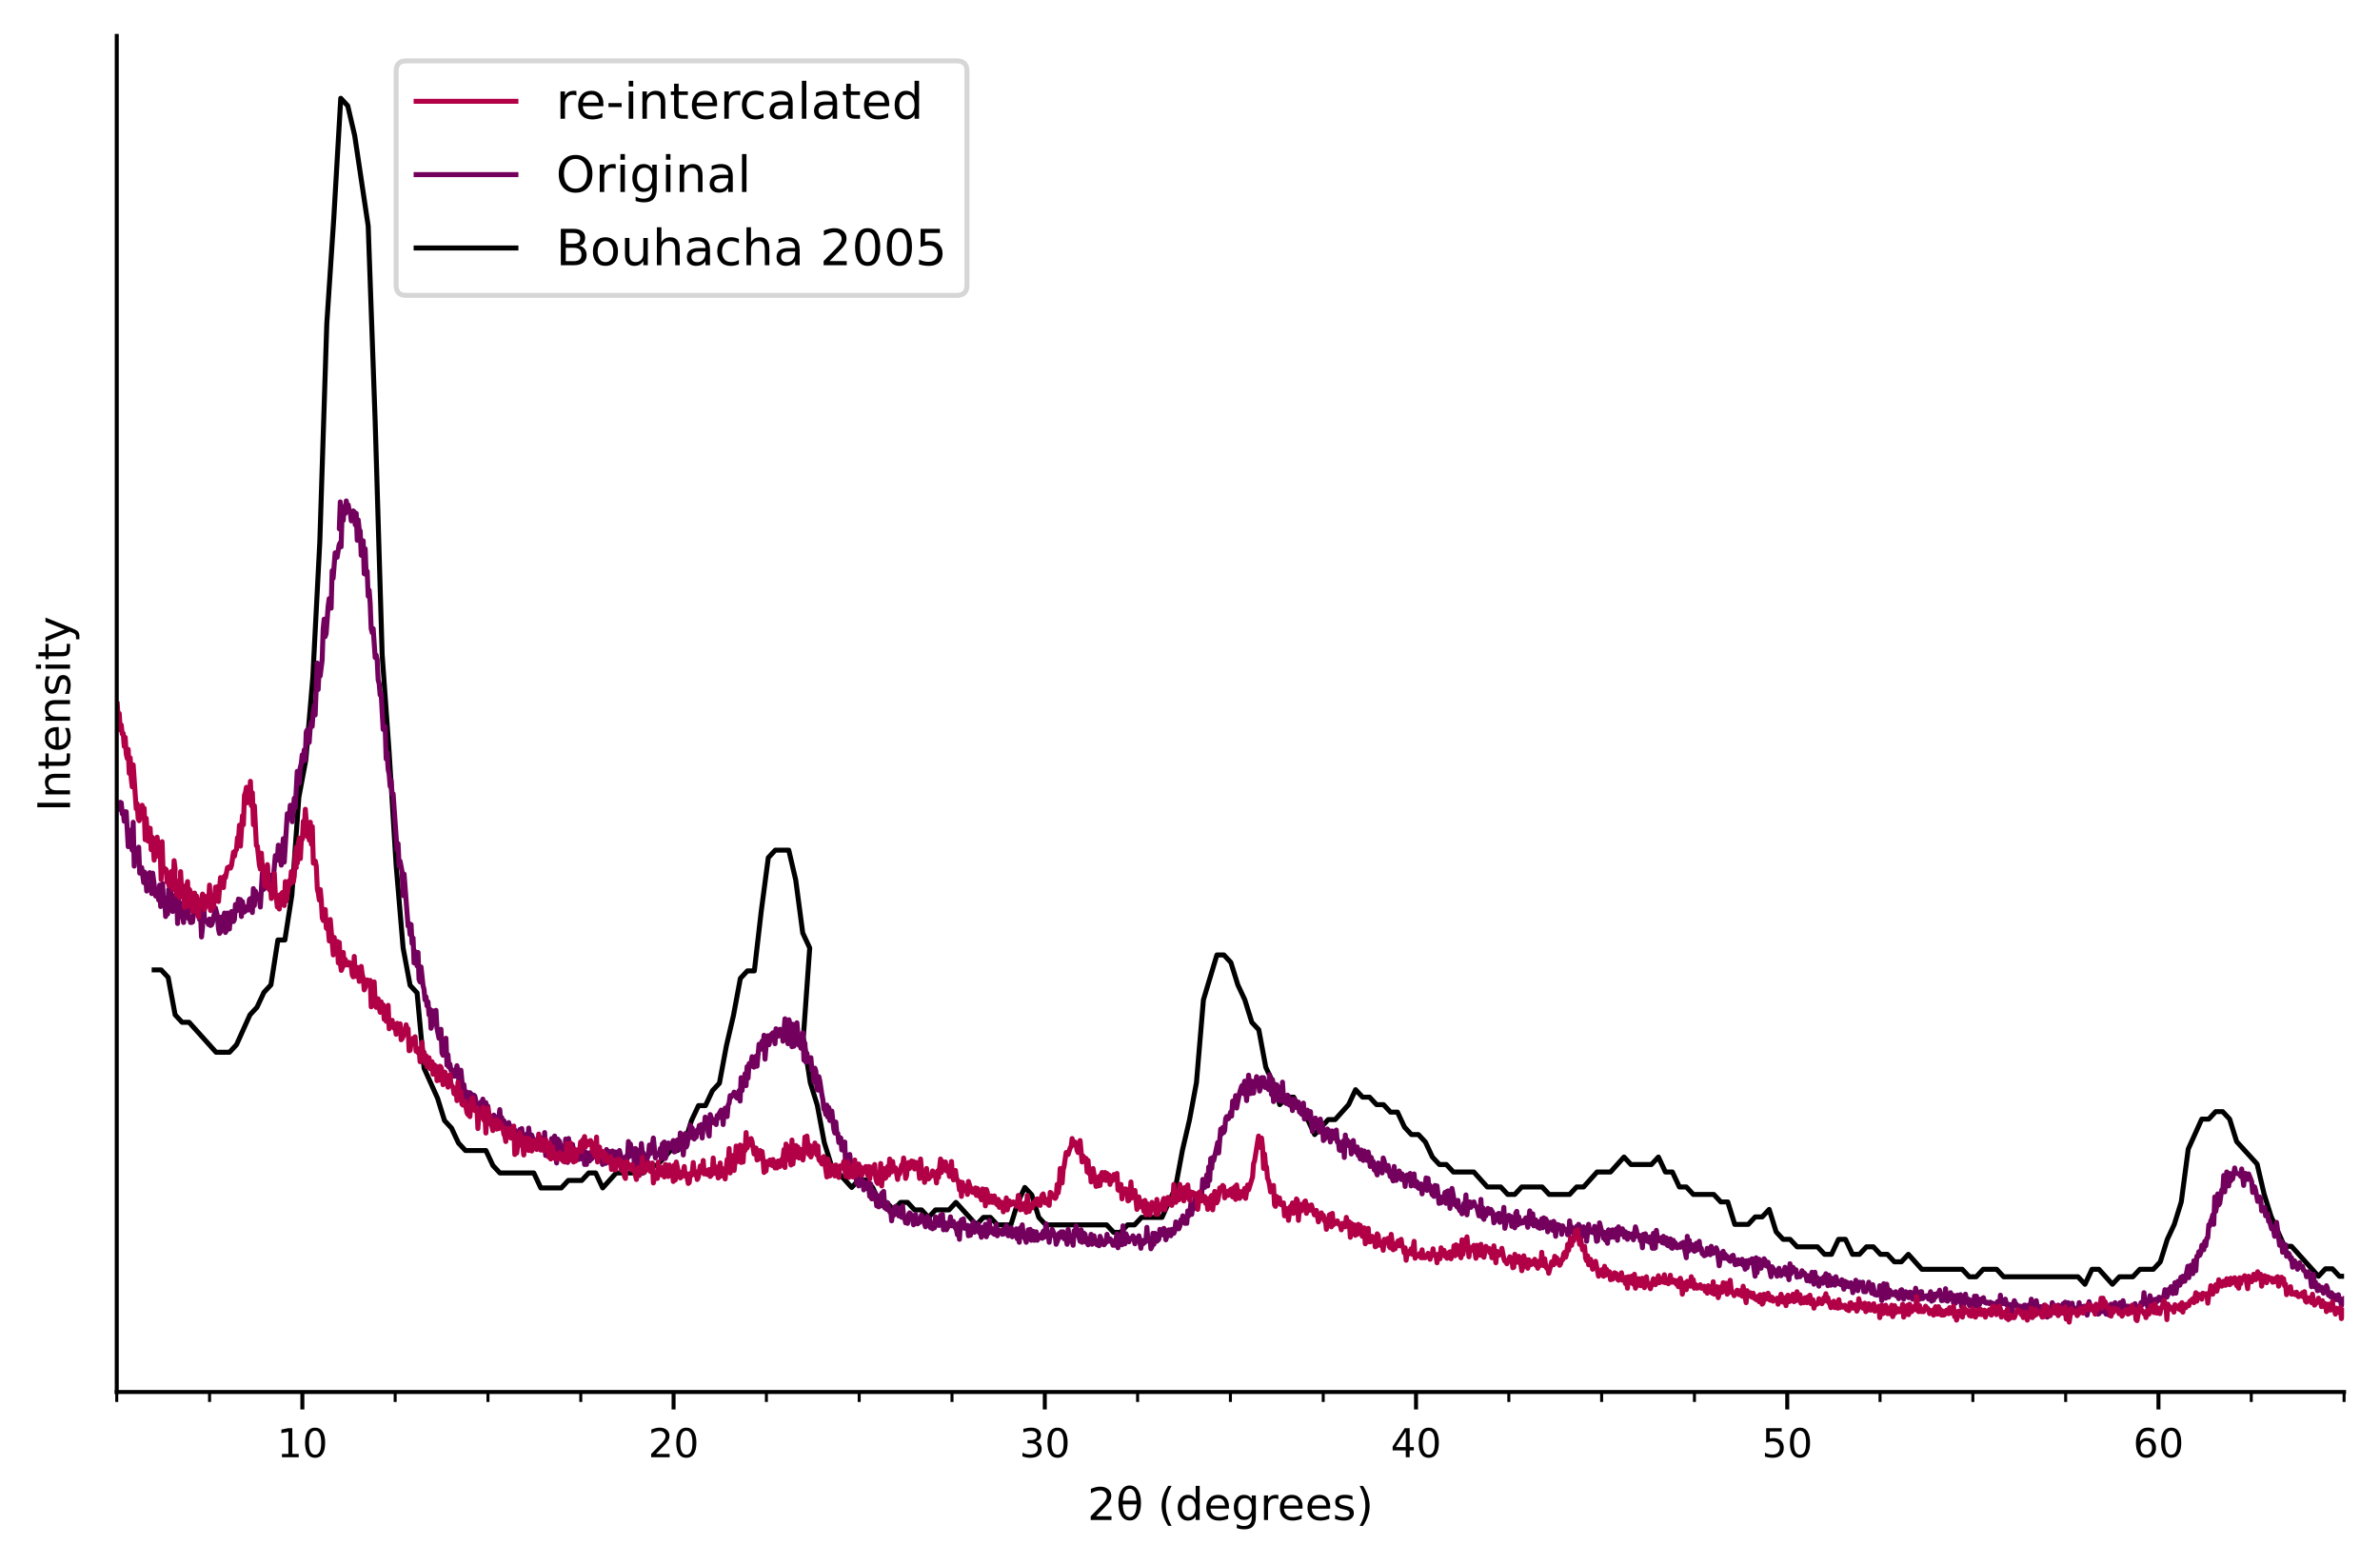 <?xml version="1.0" encoding="utf-8"?>
<!-- Generator: Adobe Illustrator 26.0.1, SVG Export Plug-In . SVG Version: 6.00 Build 0)  -->
<svg version="1.1" id="Layer_1" xmlns="http://www.w3.org/2000/svg" xmlns:xlink="http://www.w3.org/1999/xlink" x="0px" y="0px"
	 viewBox="0 0 477 313.7" style="enable-background:new 0 0 477 313.7;" xml:space="preserve">
<style type="text/css">
	.st0{fill:#FFFFFF;}
	.st1{stroke:#000000;stroke-width:0.8;stroke-linejoin:round;}
	.st2{stroke:#000000;stroke-width:0.6;stroke-linejoin:round;}
	
		.st3{clip-path:url(#SVGID_00000048467076346578691790000005748216796362140863_);fill:none;stroke:#000000;stroke-linecap:square;stroke-linejoin:round;}
	
		.st4{clip-path:url(#SVGID_00000173856349475391361570000008334793592096221878_);fill:none;stroke:#73005D;stroke-linecap:square;stroke-linejoin:round;}
	
		.st5{clip-path:url(#SVGID_00000026138189264538339750000015789846693746816943_);fill:none;stroke:#B20046;stroke-linecap:square;stroke-linejoin:round;}
	.st6{fill:none;stroke:#000000;stroke-width:0.8;stroke-linecap:square;}
	.st7{opacity:0.8;fill:#FFFFFF;stroke:#CCCCCC;enable-background:new    ;}
	.st8{fill:none;stroke:#B20046;stroke-linecap:square;stroke-linejoin:round;}
	.st9{fill:none;stroke:#73005D;stroke-linecap:square;stroke-linejoin:round;}
	.st10{fill:none;stroke:#000000;stroke-linecap:square;stroke-linejoin:round;}
</style>
<g id="patch_1">
	<path class="st0" d="M0,313.7h477V0H0V313.7z"/>
</g>
<g id="patch_2">
	<path class="st0" d="M23.4,279h446.4V7.2H23.4V279z"/>
</g>
<g id="matplotlib.axis_1">
	<g id="xtick_1">
		<g id="line2d_1">
			<g>
				<g>
					<path id="m0525f9ef4f" class="st1" d="M60.6,279v3.5"/>
				</g>
			</g>
		</g>
		<g id="text_1">
			<g transform="translate(55.52 292.079) scale(0.08 -0.08)">
				<g>
					<path id="DejaVuSans-31" d="M12.4,8.3h16.1v55.6L11,60.4v9l17.4,3.5h9.9V8.3h16.1V0h-42V8.3z"/>
				</g>
				<g>
					<path id="DejaVuSans-30" d="M95.4,66.4c-5.1,0-8.9-2.5-11.5-7.5c-2.6-5-3.8-12.5-3.8-22.5c0-10,1.3-17.5,3.8-22.5
						c2.6-5,6.4-7.5,11.5-7.5c5.1,0,8.9,2.5,11.5,7.5c2.6,5,3.8,12.5,3.8,22.5c0,10-1.3,17.5-3.8,22.5
						C104.4,63.9,100.5,66.4,95.4,66.4z M95.4,74.2c8.2,0,14.4-3.2,18.7-9.7c4.3-6.5,6.5-15.8,6.5-28.1c0-12.3-2.2-21.6-6.5-28.1
						c-4.3-6.5-10.6-9.7-18.7-9.7c-8.2,0-14.4,3.2-18.7,9.7c-4.3,6.5-6.5,15.8-6.5,28.1c0,12.3,2.2,21.7,6.5,28.1
						C81,71,87.2,74.2,95.4,74.2z"/>
				</g>
			</g>
		</g>
	</g>
	<g id="xtick_2">
		<g id="line2d_2">
			<g>
				<g>
					<path id="m0525f9ef4f_00000084517342430625163730000007824313998018287780_" class="st1" d="M135,279v3.5"/>
				</g>
			</g>
		</g>
		<g id="text_2">
			<g transform="translate(129.92 292.079) scale(0.08 -0.08)">
				<g>
					<path id="DejaVuSans-32" d="M19.2,8.3h34.4V0H7.3v8.3c3.7,3.9,8.8,9.1,15.3,15.6c6.5,6.5,10.5,10.7,12.2,12.6
						c3.2,3.5,5.4,6.5,6.6,9c1.3,2.5,1.9,4.9,1.9,7.2c0,3.9-1.4,7-4.1,9.5c-2.7,2.4-6.3,3.7-10.6,3.7c-3.1,0-6.4-0.5-9.8-1.6
						c-3.4-1.1-7.1-2.7-11-4.9v10c4,1.6,7.7,2.8,11.1,3.6c3.5,0.8,6.6,1.2,9.5,1.2c7.6,0,13.6-1.9,18.1-5.7
						c4.5-3.8,6.7-8.8,6.7-15.1c0-3-0.6-5.8-1.7-8.5c-1.1-2.7-3.2-5.8-6.1-9.5c-0.8-0.9-3.4-3.7-7.8-8.2
						C33.3,22.7,27.1,16.4,19.2,8.3z"/>
				</g>
				<g>
					<path id="DejaVuSans-30_00000005232591271145569010000008173788696349512070_" d="M95.4,66.4c-5.1,0-8.9-2.5-11.5-7.5
						c-2.6-5-3.8-12.5-3.8-22.5c0-10,1.3-17.5,3.8-22.5c2.6-5,6.4-7.5,11.5-7.5c5.1,0,8.9,2.5,11.5,7.5c2.6,5,3.8,12.5,3.8,22.5
						c0,10-1.3,17.5-3.8,22.5C104.4,63.9,100.5,66.4,95.4,66.4z M95.4,74.2c8.2,0,14.4-3.2,18.7-9.7c4.3-6.5,6.5-15.8,6.5-28.1
						c0-12.3-2.2-21.6-6.5-28.1c-4.3-6.5-10.6-9.7-18.7-9.7c-8.2,0-14.4,3.2-18.7,9.7c-4.3,6.5-6.5,15.8-6.5,28.1
						c0,12.3,2.2,21.7,6.5,28.1C81,71,87.2,74.2,95.4,74.2z"/>
				</g>
			</g>
		</g>
	</g>
	<g id="xtick_3">
		<g id="line2d_3">
			<g>
				<g>
					<path id="m0525f9ef4f_00000033371541009209388310000000201337015161589137_" class="st1" d="M209.4,279v3.5"/>
				</g>
			</g>
		</g>
		<g id="text_3">
			<g transform="translate(204.32 292.079) scale(0.08 -0.08)">
				<g>
					<path id="DejaVuSans-33" d="M40.6,39.3c4.7-1,8.4-3.1,11-6.3c2.7-3.2,4-7.1,4-11.8c0-7.2-2.5-12.8-7.4-16.7
						c-4.9-3.9-12-5.9-21.1-5.9c-3.1,0-6.2,0.3-9.4,0.9S11.1,1,7.6,2.2v9.5c2.7-1.6,5.7-2.8,9-3.6c3.3-0.8,6.7-1.2,10.2-1.2
						c6.2,0,10.9,1.2,14.1,3.7s4.9,6,4.9,10.6c0,4.3-1.5,7.7-4.5,10.1c-3,2.4-7.2,3.6-12.6,3.6h-8.5V43h8.9c4.8,0,8.6,1,11.1,2.9
						s3.9,4.7,3.9,8.4c0,3.7-1.3,6.6-4,8.6c-2.6,2-6.4,3-11.4,3c-2.7,0-5.6-0.3-8.7-0.9c-3.1-0.6-6.5-1.5-10.2-2.7v8.8
						c3.8,1,7.3,1.8,10.5,2.3s6.4,0.8,9.2,0.8c7.5,0,13.4-1.7,17.8-5.1c4.4-3.4,6.5-8,6.5-13.8c0-4-1.2-7.5-3.5-10.2
						S44.8,40.4,40.6,39.3z"/>
				</g>
				<g>
					<path id="DejaVuSans-30_00000145025566678660961100000009333556375625619867_" d="M95.4,66.4c-5.1,0-8.9-2.5-11.5-7.5
						c-2.6-5-3.8-12.5-3.8-22.5c0-10,1.3-17.5,3.8-22.5c2.6-5,6.4-7.5,11.5-7.5c5.1,0,8.9,2.5,11.5,7.5c2.6,5,3.8,12.5,3.8,22.5
						c0,10-1.3,17.5-3.8,22.5C104.4,63.9,100.5,66.4,95.4,66.4z M95.4,74.2c8.2,0,14.4-3.2,18.7-9.7c4.3-6.5,6.5-15.8,6.5-28.1
						c0-12.3-2.2-21.6-6.5-28.1c-4.3-6.5-10.6-9.7-18.7-9.7c-8.2,0-14.4,3.2-18.7,9.7c-4.3,6.5-6.5,15.8-6.5,28.1
						c0,12.3,2.2,21.7,6.5,28.1C81,71,87.2,74.2,95.4,74.2z"/>
				</g>
			</g>
		</g>
	</g>
	<g id="xtick_4">
		<g id="line2d_4">
			<g>
				<g>
					<path id="m0525f9ef4f_00000031180292811196752250000016694126126725483905_" class="st1" d="M283.8,279v3.5"/>
				</g>
			</g>
		</g>
		<g id="text_4">
			<g transform="translate(278.72 292.079) scale(0.08 -0.08)">
				<g>
					<path id="DejaVuSans-34" d="M37.8,64.3L12.9,25.4h24.9V64.3z M35.2,72.9h12.4V25.4H58v-8.2H47.6V0h-9.8v17.2H4.9v9.5L35.2,72.9
						z"/>
				</g>
				<g>
					<path id="DejaVuSans-30_00000060721947179792019270000017575755530073392792_" d="M95.4,66.4c-5.1,0-8.9-2.5-11.5-7.5
						c-2.6-5-3.8-12.5-3.8-22.5c0-10,1.3-17.5,3.8-22.5c2.6-5,6.4-7.5,11.5-7.5c5.1,0,8.9,2.5,11.5,7.5c2.6,5,3.8,12.5,3.8,22.5
						c0,10-1.3,17.5-3.8,22.5C104.4,63.9,100.5,66.4,95.4,66.4z M95.4,74.2c8.2,0,14.4-3.2,18.7-9.7c4.3-6.5,6.5-15.8,6.5-28.1
						c0-12.3-2.2-21.6-6.5-28.1c-4.3-6.5-10.6-9.7-18.7-9.7c-8.2,0-14.4,3.2-18.7,9.7c-4.3,6.5-6.5,15.8-6.5,28.1
						c0,12.3,2.2,21.7,6.5,28.1C81,71,87.2,74.2,95.4,74.2z"/>
				</g>
			</g>
		</g>
	</g>
	<g id="xtick_5">
		<g id="line2d_5">
			<g>
				<g>
					<path id="m0525f9ef4f_00000041277750005297465610000002433604333765196709_" class="st1" d="M358.2,279v3.5"/>
				</g>
			</g>
		</g>
		<g id="text_5">
			<g transform="translate(353.12 292.079) scale(0.08 -0.08)">
				<g>
					<path id="DejaVuSans-35" d="M10.8,72.9h38.7v-8.3H19.8V46.7c1.4,0.5,2.9,0.9,4.3,1.1c1.4,0.2,2.9,0.4,4.3,0.4
						c8.1,0,14.6-2.2,19.3-6.7c4.8-4.5,7.1-10.5,7.1-18.1c0-7.8-2.4-13.9-7.3-18.3c-4.9-4.3-11.8-6.5-20.7-6.5
						c-3.1,0-6.2,0.3-9.4,0.8c-3.2,0.5-6.4,1.3-9.8,2.3v9.9c2.9-1.6,6-2.8,9.1-3.6s6.4-1.2,9.9-1.2c5.6,0,10.1,1.5,13.4,4.4
						c3.3,3,4.9,7,4.9,12.1c0,5.1-1.6,9.1-4.9,12c-3.3,3-7.7,4.5-13.4,4.5c-2.6,0-5.3-0.3-7.9-0.9c-2.6-0.6-5.3-1.5-8-2.7V72.9z"/>
				</g>
				<g>
					<path id="DejaVuSans-30_00000054229225394210556370000017175578529687957946_" d="M95.4,66.4c-5.1,0-8.9-2.5-11.5-7.5
						c-2.6-5-3.8-12.5-3.8-22.5c0-10,1.3-17.5,3.8-22.5c2.6-5,6.4-7.5,11.5-7.5c5.1,0,8.9,2.5,11.5,7.5c2.6,5,3.8,12.5,3.8,22.5
						c0,10-1.3,17.5-3.8,22.5C104.4,63.9,100.5,66.4,95.4,66.4z M95.4,74.2c8.2,0,14.4-3.2,18.7-9.7c4.3-6.5,6.5-15.8,6.5-28.1
						c0-12.3-2.2-21.6-6.5-28.1c-4.3-6.5-10.6-9.7-18.7-9.7c-8.2,0-14.4,3.2-18.7,9.7c-4.3,6.5-6.5,15.8-6.5,28.1
						c0,12.3,2.2,21.7,6.5,28.1C81,71,87.2,74.2,95.4,74.2z"/>
				</g>
			</g>
		</g>
	</g>
	<g id="xtick_6">
		<g id="line2d_6">
			<g>
				<g>
					<path id="m0525f9ef4f_00000098932774063040615870000007757466505436399756_" class="st1" d="M432.6,279v3.5"/>
				</g>
			</g>
		</g>
		<g id="text_6">
			<g transform="translate(427.52 292.079) scale(0.08 -0.08)">
				<g>
					<path id="DejaVuSans-36" d="M33,40.4c-4.4,0-7.9-1.5-10.5-4.5c-2.6-3-3.9-7.2-3.9-12.4c0-5.2,1.3-9.4,3.9-12.4
						c2.6-3,6.1-4.6,10.5-4.6s7.9,1.5,10.5,4.6c2.6,3.1,3.9,7.2,3.9,12.4c0,5.3-1.3,9.4-3.9,12.4C40.9,38.9,37.4,40.4,33,40.4z
						 M52.6,71.3v-9c-2.5,1.2-5,2.1-7.5,2.7c-2.5,0.6-5,0.9-7.5,0.9c-6.5,0-11.5-2.2-14.9-6.6c-3.4-4.4-5.4-11-5.9-19.9
						c1.9,2.8,4.3,5,7.2,6.5c2.9,1.5,6.1,2.3,9.6,2.3c7.3,0,13.1-2.2,17.4-6.7c4.2-4.4,6.4-10.5,6.4-18.1c0-7.5-2.2-13.5-6.6-18
						C46.3,0.8,40.4-1.4,33-1.4c-8.4,0-14.9,3.2-19.3,9.7C9.2,14.7,7,24.1,7,36.4c0,11.5,2.7,20.7,8.2,27.6s12.8,10.3,22,10.3
						c2.5,0,5-0.2,7.5-0.7S49.9,72.3,52.6,71.3z"/>
				</g>
				<g>
					<path id="DejaVuSans-30_00000083049199930658133270000017616226149683171758_" d="M95.4,66.4c-5.1,0-8.9-2.5-11.5-7.5
						c-2.6-5-3.8-12.5-3.8-22.5c0-10,1.3-17.5,3.8-22.5c2.6-5,6.4-7.5,11.5-7.5c5.1,0,8.9,2.5,11.5,7.5c2.6,5,3.8,12.5,3.8,22.5
						c0,10-1.3,17.5-3.8,22.5C104.4,63.9,100.5,66.4,95.4,66.4z M95.4,74.2c8.2,0,14.4-3.2,18.7-9.7c4.3-6.5,6.5-15.8,6.5-28.1
						c0-12.3-2.2-21.6-6.5-28.1c-4.3-6.5-10.6-9.7-18.7-9.7c-8.2,0-14.4,3.2-18.7,9.7c-4.3,6.5-6.5,15.8-6.5,28.1
						c0,12.3,2.2,21.7,6.5,28.1C81,71,87.2,74.2,95.4,74.2z"/>
				</g>
			</g>
		</g>
	</g>
	<g id="xtick_7">
		<g id="line2d_7">
			<g>
				<g>
					<path id="m86a2c0be23" class="st2" d="M23.4,279v2"/>
				</g>
			</g>
		</g>
	</g>
	<g id="xtick_8">
		<g id="line2d_8">
			<g>
				<g>
					<path id="m86a2c0be23_00000033357052855556238520000002855658352743351737_" class="st2" d="M42,279v2"/>
				</g>
			</g>
		</g>
	</g>
	<g id="xtick_9">
		<g id="line2d_9">
			<g>
				<g>
					<path id="m86a2c0be23_00000155118167051831833510000015562363797331677078_" class="st2" d="M79.2,279v2"/>
				</g>
			</g>
		</g>
	</g>
	<g id="xtick_10">
		<g id="line2d_10">
			<g>
				<g>
					<path id="m86a2c0be23_00000018948338001435660120000009568911382580743573_" class="st2" d="M97.8,279v2"/>
				</g>
			</g>
		</g>
	</g>
	<g id="xtick_11">
		<g id="line2d_11">
			<g>
				<g>
					<path id="m86a2c0be23_00000140008888382527906680000016154715615481175706_" class="st2" d="M116.4,279v2"/>
				</g>
			</g>
		</g>
	</g>
	<g id="xtick_12">
		<g id="line2d_12">
			<g>
				<g>
					<path id="m86a2c0be23_00000123426304001043016240000012059203662650208153_" class="st2" d="M153.6,279v2"/>
				</g>
			</g>
		</g>
	</g>
	<g id="xtick_13">
		<g id="line2d_13">
			<g>
				<g>
					<path id="m86a2c0be23_00000034804391706277010050000016985472733495705266_" class="st2" d="M172.2,279v2"/>
				</g>
			</g>
		</g>
	</g>
	<g id="xtick_14">
		<g id="line2d_14">
			<g>
				<g>
					<path id="m86a2c0be23_00000016753553367344918030000004541619257612650146_" class="st2" d="M190.8,279v2"/>
				</g>
			</g>
		</g>
	</g>
	<g id="xtick_15">
		<g id="line2d_15">
			<g>
				<g>
					<path id="m86a2c0be23_00000065061725936849636370000011897792889241280429_" class="st2" d="M228,279v2"/>
				</g>
			</g>
		</g>
	</g>
	<g id="xtick_16">
		<g id="line2d_16">
			<g>
				<g>
					<path id="m86a2c0be23_00000145052627835080101820000000155453867898397362_" class="st2" d="M246.6,279v2"/>
				</g>
			</g>
		</g>
	</g>
	<g id="xtick_17">
		<g id="line2d_17">
			<g>
				<g>
					<path id="m86a2c0be23_00000140710278922961002160000002948566025896446381_" class="st2" d="M265.2,279v2"/>
				</g>
			</g>
		</g>
	</g>
	<g id="xtick_18">
		<g id="line2d_18">
			<g>
				<g>
					<path id="m86a2c0be23_00000168077971936034792890000016653734180589613954_" class="st2" d="M302.4,279v2"/>
				</g>
			</g>
		</g>
	</g>
	<g id="xtick_19">
		<g id="line2d_19">
			<g>
				<g>
					<path id="m86a2c0be23_00000029753098873808679400000014855158294406494617_" class="st2" d="M321,279v2"/>
				</g>
			</g>
		</g>
	</g>
	<g id="xtick_20">
		<g id="line2d_20">
			<g>
				<g>
					<path id="m86a2c0be23_00000085929239674982105440000006675668284580674750_" class="st2" d="M339.6,279v2"/>
				</g>
			</g>
		</g>
	</g>
	<g id="xtick_21">
		<g id="line2d_21">
			<g>
				<g>
					<path id="m86a2c0be23_00000067920207260610309530000010125046555052021425_" class="st2" d="M376.8,279v2"/>
				</g>
			</g>
		</g>
	</g>
	<g id="xtick_22">
		<g id="line2d_22">
			<g>
				<g>
					<path id="m86a2c0be23_00000158728675092567867060000003774996543109598390_" class="st2" d="M395.4,279v2"/>
				</g>
			</g>
		</g>
	</g>
	<g id="xtick_23">
		<g id="line2d_23">
			<g>
				<g>
					<path id="m86a2c0be23_00000017492435605005280940000013336145769542876033_" class="st2" d="M414,279v2"/>
				</g>
			</g>
		</g>
	</g>
	<g id="xtick_24">
		<g id="line2d_24">
			<g>
				<g>
					<path id="m86a2c0be23_00000163036317832220730190000003203929475888772996_" class="st2" d="M451.2,279v2"/>
				</g>
			</g>
		</g>
	</g>
	<g id="xtick_25">
		<g id="line2d_25">
			<g>
				<g>
					<path id="m86a2c0be23_00000091708961403817285720000001285032348988101270_" class="st2" d="M469.8,279v2"/>
				</g>
			</g>
		</g>
	</g>
	<g id="text_7">
		<g transform="translate(217.939 304.651) scale(0.09 -0.09)">
			<g>
				<path id="DejaVuSans-32_00000029005455276499089900000017980530504538046355_" d="M19.2,8.3h34.4V0H7.3v8.3
					c3.7,3.9,8.8,9.1,15.3,15.6c6.5,6.5,10.5,10.7,12.2,12.6c3.2,3.5,5.4,6.5,6.6,9c1.3,2.5,1.9,4.9,1.9,7.2c0,3.9-1.4,7-4.1,9.5
					c-2.7,2.4-6.3,3.7-10.6,3.7c-3.1,0-6.4-0.5-9.8-1.6c-3.4-1.1-7.1-2.7-11-4.9v10c4,1.6,7.7,2.8,11.1,3.6c3.5,0.8,6.6,1.2,9.5,1.2
					c7.6,0,13.6-1.9,18.1-5.7c4.5-3.8,6.7-8.8,6.7-15.1c0-3-0.6-5.8-1.7-8.5c-1.1-2.7-3.2-5.8-6.1-9.5c-0.8-0.9-3.4-3.7-7.8-8.2
					C33.3,22.7,27.1,16.4,19.2,8.3z"/>
			</g>
			<g>
				<path id="DejaVuSans-3b8" d="M109.8,34.7H78.7c0.5-9.7,1.8-16.7,4.1-20.8c2.8-5.1,6.6-7.6,11.5-7.6c4.9,0,8.7,2.6,11.4,7.7
					C108,18.4,109.4,25.3,109.8,34.7z M109.6,43c-0.9,9.2-2.2,15.5-4,18.8c-2.8,5.1-6.6,7.7-11.4,7.7c-5,0-8.8-2.5-11.4-7.6
					c-2.1-4.1-3.4-10.4-4-18.8H109.6z M94.2,76.8c7.8,0,14-3.5,18.4-10.4c4.5-6.9,6.7-16.4,6.7-28.6c0-12.1-2.2-21.7-6.7-28.6
					C108.2,2.3,102-1.1,94.2-1.1c-7.8,0-14,3.5-18.4,10.4c-4.5,6.9-6.7,16.4-6.7,28.6c0,12.2,2.2,21.7,6.7,28.6
					C80.3,73.3,86.4,76.8,94.2,76.8z"/>
			</g>
			<g>
				<path id="DejaVuSans-20" d="M124.8,0"/>
			</g>
			<g>
				<path id="DejaVuSans-28" d="M187.6,75.9c-4.4-7.5-7.6-14.9-9.7-22.2c-2.1-7.3-3.2-14.7-3.2-22.3c0-7.5,1.1-15,3.2-22.3
					c2.1-7.4,5.4-14.8,9.7-22.2h-7.8c-4.9,7.7-8.5,15.2-11,22.6c-2.4,7.4-3.6,14.7-3.6,22c0,7.3,1.2,14.6,3.6,21.9
					c2.4,7.4,6.1,14.9,11,22.6H187.6z"/>
			</g>
			<g>
				<path id="DejaVuSans-64" d="M241,46.4V76h9V0h-9v8.2c-1.9-3.2-4.3-5.7-7.2-7.2c-2.9-1.6-6.3-2.4-10.4-2.4
					c-6.6,0-12,2.6-16.1,7.9c-4.1,5.3-6.2,12.2-6.2,20.8s2.1,15.5,6.2,20.8c4.2,5.3,9.5,7.9,16.1,7.9c4,0,7.5-0.8,10.4-2.4
					C236.7,52.1,239.1,49.6,241,46.4z M210.4,27.3c0-6.6,1.4-11.8,4.1-15.5s6.5-5.6,11.2-5.6s8.5,1.9,11.2,5.6
					c2.7,3.8,4.1,8.9,4.1,15.5s-1.4,11.8-4.1,15.5c-2.7,3.8-6.5,5.6-11.2,5.6s-8.5-1.9-11.2-5.6S210.4,33.9,210.4,27.3z"/>
			</g>
			<g>
				<path id="DejaVuSans-65" d="M315.3,29.6v-4.4H274c0.4-6.2,2.3-10.9,5.6-14.1c3.3-3.2,8-4.9,13.9-4.9c3.4,0,6.8,0.4,10,1.3
					c3.2,0.8,6.5,2.1,9.7,3.8V2.8c-3.2-1.4-6.5-2.4-9.9-3.1c-3.4-0.7-6.8-1.1-10.3-1.1c-8.7,0-15.6,2.5-20.7,7.6
					c-5.1,5.1-7.6,12-7.6,20.6c0,8.9,2.4,16,7.2,21.3c4.8,5.3,11.4,7.9,19.6,7.9c7.4,0,13.2-2.4,17.5-7.1
					C313.1,44.2,315.3,37.7,315.3,29.6z M306.3,32.2c-0.1,4.9-1.4,8.8-4.1,11.8c-2.7,2.9-6.2,4.4-10.7,4.4c-5,0-9-1.4-12-4.2
					c-3-2.8-4.7-6.8-5.2-12L306.3,32.2z"/>
			</g>
			<g>
				<path id="DejaVuSans-67" d="M366,28c0,6.5-1.3,11.6-4,15.1c-2.7,3.6-6.4,5.4-11.3,5.4c-4.8,0-8.6-1.8-11.2-5.4
					c-2.7-3.6-4-8.6-4-15.1c0-6.5,1.3-11.5,4-15.1s6.4-5.4,11.2-5.4c4.9,0,8.6,1.8,11.3,5.4C364.7,16.5,366,21.5,366,28z M375,6.8
					c0-9.3-2.1-16.2-6.2-20.8c-4.1-4.5-10.5-6.8-19-6.8c-3.2,0-6.1,0.2-8.9,0.7c-2.8,0.5-5.5,1.2-8.2,2.2v8.7
					c2.6-1.4,5.2-2.5,7.8-3.2c2.6-0.7,5.2-1,7.9-1c5.9,0,10.3,1.5,13.2,4.6C364.5-5.7,366-1,366,5.2v4.5c-1.9-3.2-4.2-5.6-7.1-7.2
					C356,0.8,352.5,0,348.5,0c-6.7,0-12.1,2.6-16.2,7.7c-4.1,5.1-6.2,11.9-6.2,20.3c0,8.5,2.1,15.2,6.2,20.3
					c4.1,5.1,9.5,7.7,16.2,7.7c4,0,7.5-0.8,10.4-2.4c2.9-1.6,5.3-4,7.1-7.2v8.3h9V6.8z"/>
			</g>
			<g>
				<path id="DejaVuSans-72" d="M425.2,46.3c-1,0.6-2.1,1-3.3,1.3c-1.2,0.3-2.5,0.4-3.9,0.4c-5.1,0-9-1.7-11.7-5s-4.1-8-4.1-14.2V0
					h-9v54.7h9v-8.5c1.9,3.3,4.4,5.8,7.4,7.4c3,1.6,6.7,2.4,11,2.4c0.6,0,1.3,0,2-0.1c0.8-0.1,1.6-0.2,2.5-0.4L425.2,46.3z"/>
			</g>
			<g>
				<path id="DejaVuSans-65_00000059271409370776049580000007101746889382310016_" d="M479.1,29.6v-4.4h-41.3
					c0.4-6.2,2.3-10.9,5.6-14.1c3.3-3.2,8-4.9,13.9-4.9c3.4,0,6.8,0.4,10,1.3c3.2,0.8,6.5,2.1,9.7,3.8V2.8c-3.2-1.4-6.5-2.4-9.9-3.1
					c-3.4-0.7-6.8-1.1-10.3-1.1c-8.7,0-15.6,2.5-20.7,7.6c-5.1,5.1-7.6,12-7.6,20.6c0,8.9,2.4,16,7.2,21.3
					c4.8,5.3,11.4,7.9,19.6,7.9c7.4,0,13.2-2.4,17.5-7.1C477,44.2,479.1,37.7,479.1,29.6z M470.2,32.2c-0.1,4.9-1.4,8.8-4.1,11.8
					c-2.7,2.9-6.2,4.4-10.7,4.4c-5,0-9-1.4-12-4.2c-3-2.8-4.7-6.8-5.2-12L470.2,32.2z"/>
			</g>
			<g>
				<path id="DejaVuSans-65_00000083791605254019984300000018417904908693187759_" d="M540.7,29.6v-4.4h-41.3
					c0.4-6.2,2.3-10.9,5.6-14.1c3.3-3.2,8-4.9,13.9-4.9c3.4,0,6.8,0.4,10,1.3c3.2,0.8,6.5,2.1,9.7,3.8V2.8c-3.2-1.4-6.5-2.4-9.9-3.1
					c-3.4-0.7-6.8-1.1-10.3-1.1c-8.7,0-15.6,2.5-20.7,7.6c-5.1,5.1-7.6,12-7.6,20.6c0,8.9,2.4,16,7.2,21.3
					c4.8,5.3,11.4,7.9,19.6,7.9c7.4,0,13.2-2.4,17.5-7.1C538.5,44.2,540.7,37.7,540.7,29.6z M531.7,32.2c-0.1,4.9-1.4,8.8-4.1,11.8
					c-2.7,2.9-6.2,4.4-10.7,4.4c-5,0-9-1.4-12-4.2c-3-2.8-4.7-6.8-5.2-12L531.7,32.2z"/>
			</g>
			<g>
				<path id="DejaVuSans-73" d="M590.3,53.1v-8.5c-2.5,1.3-5.2,2.3-7.9,2.9c-2.7,0.7-5.6,1-8.5,1c-4.5,0-7.8-0.7-10-2
					c-2.2-1.4-3.3-3.4-3.3-6.2c0-2.1,0.8-3.7,2.4-4.9s4.8-2.3,9.6-3.4l3.1-0.7c6.4-1.4,10.9-3.3,13.6-5.8s4-6,4-10.4
					c0-5.1-2-9.1-6-12.1c-4-3-9.5-4.4-16.6-4.4c-2.9,0-6,0.3-9.2,0.9c-3.2,0.6-6.5,1.4-10,2.6v9.3c3.3-1.7,6.6-3,9.8-3.9
					c3.2-0.9,6.4-1.3,9.6-1.3c4.2,0,7.5,0.7,9.8,2.2c2.3,1.4,3.4,3.5,3.4,6.1c0,2.4-0.8,4.3-2.5,5.6c-1.6,1.3-5.2,2.6-10.8,3.8
					l-3.1,0.7c-5.6,1.2-9.6,3-12.1,5.4c-2.5,2.4-3.7,5.8-3.7,10c0,5.1,1.8,9.1,5.5,11.9c3.6,2.8,8.8,4.2,15.5,4.2
					c3.3,0,6.4-0.2,9.4-0.7C585.1,54.8,587.8,54.1,590.3,53.1z"/>
			</g>
			<g>
				<path id="DejaVuSans-29" d="M606.1,75.9h7.8c4.9-7.7,8.5-15.2,11-22.6c2.4-7.4,3.6-14.7,3.6-21.9c0-7.3-1.2-14.6-3.6-22
					c-2.4-7.4-6.1-14.9-11-22.6h-7.8c4.3,7.5,7.6,14.9,9.7,22.2c2.1,7.4,3.2,14.8,3.2,22.3c0,7.5-1.1,14.9-3.2,22.3
					C613.7,61,610.4,68.4,606.1,75.9z"/>
			</g>
		</g>
	</g>
</g>
<g id="matplotlib.axis_2">
	<g id="ytick_1">
		<g id="line2d_26">
		</g>
	</g>
	<g id="ytick_2">
		<g id="line2d_27">
		</g>
	</g>
	<g id="ytick_3">
		<g id="line2d_28">
		</g>
	</g>
	<g id="ytick_4">
		<g id="line2d_29">
		</g>
	</g>
	<g id="ytick_5">
		<g id="line2d_30">
		</g>
	</g>
	<g id="ytick_6">
		<g id="line2d_31">
		</g>
	</g>
	<g id="text_8">
		<g transform="translate(14.039 162.686) rotate(-90) scale(0.09 -0.09)">
			<g>
				<path id="DejaVuSans-49" d="M9.8,72.9h9.9V0H9.8V72.9z"/>
			</g>
			<g>
				<path id="DejaVuSans-6e" d="M84.4,33V0h-9v32.7c0,5.2-1,9-3,11.6c-2,2.6-5,3.9-9.1,3.9c-4.9,0-8.7-1.5-11.5-4.6
					c-2.8-3.1-4.2-7.3-4.2-12.6V0h-9v54.7h9v-8.5c2.2,3.3,4.7,5.8,7.6,7.4c2.9,1.6,6.3,2.4,10.1,2.4c6.3,0,11-1.9,14.2-5.8
					C82.8,46.3,84.4,40.6,84.4,33z"/>
			</g>
			<g>
				<path id="DejaVuSans-74" d="M111.2,70.2V54.7h18.5v-7h-18.5V18c0-4.5,0.6-7.3,1.8-8.6s3.7-1.9,7.5-1.9h9.2V0h-9.2
					c-6.9,0-11.7,1.3-14.4,3.9c-2.6,2.6-4,7.3-4,14.1v29.7h-6.6v7h6.6v15.5H111.2z"/>
			</g>
			<g>
				<path id="DejaVuSans-65_00000135655085911523160690000007843673885275511424_" d="M188.3,29.6v-4.4H147
					c0.4-6.2,2.3-10.9,5.6-14.1c3.3-3.2,8-4.9,13.9-4.9c3.4,0,6.8,0.4,10,1.3c3.2,0.8,6.5,2.1,9.7,3.8V2.8c-3.2-1.4-6.5-2.4-9.9-3.1
					c-3.4-0.7-6.8-1.1-10.3-1.1c-8.7,0-15.6,2.5-20.7,7.6c-5.1,5.1-7.6,12-7.6,20.6c0,8.9,2.4,16,7.2,21.3
					c4.8,5.3,11.4,7.9,19.6,7.9c7.4,0,13.2-2.4,17.5-7.1C186.1,44.2,188.3,37.7,188.3,29.6z M179.3,32.2c-0.1,4.9-1.4,8.8-4.1,11.8
					c-2.7,2.9-6.2,4.4-10.7,4.4c-5,0-9-1.4-12-4.2c-3-2.8-4.7-6.8-5.2-12L179.3,32.2z"/>
			</g>
			<g>
				<path id="DejaVuSans-6e_00000067212409585907471600000003453804720334932119_" d="M248.5,33V0h-9v32.7c0,5.2-1,9-3,11.6
					c-2,2.6-5,3.9-9.1,3.9c-4.9,0-8.7-1.5-11.5-4.6c-2.8-3.1-4.2-7.3-4.2-12.6V0h-9v54.7h9v-8.5c2.2,3.3,4.7,5.8,7.6,7.4
					c2.9,1.6,6.3,2.4,10.1,2.4c6.3,0,11-1.9,14.2-5.8C246.9,46.3,248.5,40.6,248.5,33z"/>
			</g>
			<g>
				<path id="DejaVuSans-73_00000072267250558641441880000014208298747968265089_" d="M301.3,53.1v-8.5c-2.5,1.3-5.2,2.3-7.9,2.9
					c-2.7,0.7-5.6,1-8.5,1c-4.5,0-7.8-0.7-10-2c-2.2-1.4-3.3-3.4-3.3-6.2c0-2.1,0.8-3.7,2.4-4.9s4.8-2.3,9.6-3.4l3.1-0.7
					c6.4-1.4,10.9-3.3,13.6-5.8s4-6,4-10.4c0-5.1-2-9.1-6-12.1c-4-3-9.5-4.4-16.6-4.4c-2.9,0-6,0.3-9.2,0.9c-3.2,0.6-6.5,1.4-10,2.6
					v9.3c3.3-1.7,6.6-3,9.8-3.9c3.2-0.9,6.4-1.3,9.6-1.3c4.2,0,7.5,0.7,9.8,2.2c2.3,1.4,3.4,3.5,3.4,6.1c0,2.4-0.8,4.3-2.5,5.6
					c-1.6,1.3-5.2,2.6-10.8,3.8l-3.1,0.7c-5.6,1.2-9.6,3-12.1,5.4c-2.5,2.4-3.7,5.8-3.7,10c0,5.1,1.8,9.1,5.5,11.9
					c3.6,2.8,8.8,4.2,15.5,4.2c3.3,0,6.4-0.2,9.4-0.7C296.1,54.8,298.8,54.1,301.3,53.1z"/>
			</g>
			<g>
				<path id="DejaVuSans-69" d="M318.5,54.7h9V0h-9V54.7z M318.5,76h9V64.6h-9V76z"/>
			</g>
			<g>
				<path id="DejaVuSans-74_00000137124867810346464670000000037463995474787752_" d="M355.2,70.2V54.7h18.5v-7h-18.5V18
					c0-4.5,0.6-7.3,1.8-8.6s3.7-1.9,7.5-1.9h9.2V0h-9.2c-6.9,0-11.7,1.3-14.4,3.9c-2.6,2.6-4,7.3-4,14.1v29.7h-6.6v7h6.6v15.5H355.2
					z"/>
			</g>
			<g>
				<path id="DejaVuSans-79" d="M408.2-5.1c-2.5-6.5-5-10.8-7.4-12.7c-2.4-2-5.6-3-9.7-3H384v7.5h5.3c2.5,0,4.4,0.6,5.8,1.8
					c1.4,1.2,2.9,3.9,4.5,8.3l1.6,4.1l-22.1,53.8h9.5l17.1-42.8l17.1,42.8h9.5L408.2-5.1z"/>
			</g>
		</g>
	</g>
</g>
<g id="line2d_32">
	<g>
		<defs>
			<rect id="SVGID_1_" x="23.4" y="7.2" width="446.4" height="271.8"/>
		</defs>
		<clipPath id="SVGID_00000021077357448634209150000014641131066416105626_">
			<use xlink:href="#SVGID_1_"  style="overflow:visible;"/>
		</clipPath>
		
			<path style="clip-path:url(#SVGID_00000021077357448634209150000014641131066416105626_);fill:none;stroke:#000000;stroke-linecap:square;stroke-linejoin:round;" d="
			M30.9,194.4h1.4l1.4,1.5l1.4,7.5l1.4,1.5h1.4l5.4,6h2.7l1.4-1.5l2.7-6l1.4-1.5l1.4-3l1.4-1.5l1.4-9h1.4l1.4-9l1.4-19.6l1.4-7.5
			l1.4-16.6l1.4-27.1l1.4-43.7l1.4-21.1l1.4-24.1l1.4,1.5l1.4,6l2.7,18.1l1.4,39.2l1.4,46.7l1.4,19.6l1.4,22.6l1.4,16.6l1.4,7.5
			l1.4,1.5l1.4,15.1l2.7,6l1.4,4.5l1.4,1.5l1.4,3l1.4,1.5h4.1l1.4,3l1.4,1.5h6.8l1.4,3h4.1l1.4-1.5h2.7l1.4-1.5h1.4l1.4,3l2.7-3h5.4
			l1.4-1.5h1.4l2.7-3h1.4l1.4-1.5l1.4-4.5l1.4-3h1.4l1.4-3l1.4-1.5l1.4-7.5l1.4-6l1.4-7.5l1.4-1.5h1.4l1.4-12.1l1.4-10.6l1.4-1.5
			h2.7l1.4,6l1.4,10.6l1.4,3L161,208l1.4,9l1.4,4.5l1.4,7.5l1.4,4.5l4.1,4.5l1.4-1.5h1.4l1.4,1.5l1.4,3h1.4l1.4,1.5l1.4-1.5h1.4
			l1.4,1.5h1.4l1.4,1.5l1.4-1.5h2.7l1.4-1.5l4.1,4.5l1.4-1.5h1.4l1.4,1.5h2.7l1.4-4.5l1.4-3l1.4,1.5l1.4,4.5l1.4,1.5h12.2l1.4,1.5
			h1.4l1.4-1.5h1.4l1.4-1.5h4.1l2.7-6l1.4-7.5l1.4-6l1.4-7.5l1.4-16.6l2.7-9h1.4l1.4,1.5l1.4,4.5l1.4,3l1.4,4.5l1.4,1.5l1.4,7.5
			l1.4,3l1.4,4.5l1.4-1.5h1.4l1.4,3l1.4,1.5l1.4,3l2.7-3h1.4l2.7-3l1.4-3l1.4,1.5h1.4l1.4,1.5h1.4l1.4,1.5h1.4l1.4,3l1.4,1.5h1.4
			l1.4,1.5l1.4,3l1.4,1.5h1.4l1.4,1.5h4.1l2.7,3h2.7l1.4,1.5h1.4l1.4-1.5h4.1l1.4,1.5h4.1l1.4-1.5h1.4l2.7-3h2.7l2.7-3l1.4,1.5h4.1
			l1.4-1.5l1.4,3h1.4l1.4,3h1.4l1.4,1.5h4.1l1.4,1.5h1.4l1.4,4.5h2.7l1.4-1.5h1.4l1.4-1.5l1.4,4.5l1.4,1.5h1.4l1.4,1.5h4.1l1.4,1.5
			h1.4l1.4-3h1.4l1.4,3h1.4l1.4-1.5h1.4l1.4,1.5h1.4l1.4,1.5h1.4l1.4-1.5l2.7,3h8.1l1.4,1.5h1.4l1.4-1.5h2.7l1.4,1.5h14.9l1.4,1.5
			l1.4-3h1.4l2.7,3l1.4-1.5h2.7l1.4-1.5h2.7l1.4-1.5l1.4-4.5l1.4-3l1.4-4.5l1.4-10.6l2.7-6h1.4l1.4-1.5h1.4l1.4,1.5l1.4,4.5l4.1,4.5
			l1.4,6l1.4,4.5l2.7,6h1.4l5.4,6l1.4-1.5h1.4l1.4,1.5h2.7l1.4,1.5l1.4-1.5h1.4l1.4,1.5h5.4l1,1.1l0,0"/>
	</g>
</g>
<g id="line2d_33">
	<g>
		<defs>
			<rect id="SVGID_00000174569251348548353060000016638937503809543051_" x="23.4" y="7.2" width="446.4" height="271.8"/>
		</defs>
		<clipPath id="SVGID_00000018225911297757913130000001436470378882779566_">
			<use xlink:href="#SVGID_00000174569251348548353060000016638937503809543051_"  style="overflow:visible;"/>
		</clipPath>
		
			<path style="clip-path:url(#SVGID_00000018225911297757913130000001436470378882779566_);fill:none;stroke:#73005D;stroke-linecap:square;stroke-linejoin:round;" d="
			M23.5,161.5l0.2-0.1l0.2,0.8l0.2-1.4l0.2,0.1l0.2,2.2l0.2-0.5l0.2,2l0.2-1.9l0.2,0l0.4,7l0.2-0.4l0.2-2.9l0.2,3.1l0.2,0.9l0.2-5.6
			l0.2,8.8L27,171l0.2-0.2l0.2,1.7l0.2-0.8l0.2-1.9L28,175l0.2,0l0.2-1.1l0.4,3l0.2-2.1l0.2,0.9l0.2,2.9l0.2-0.4l0.2-0.1l0.2-3.2
			l0.4,4.2l0.2-4.1l0.6,4.6l0.2-0.4l0.2-0.1l0.2,1.3l0.2-3l0.2,4.3l0.2-1.8l0.2-2.8l0.2,4.4l0.2-1.5l0.2,3.7l0.2-3.2l0.2,2.7
			l0.2-4.9l0.2,3l0.2-3l0.2,1.6l0.2,2.8l0.2-2l0.2,1.1l0.2-2.4l0.2,0.2l0.2,5.5l0.2-4.6l0.2,0.4l0.4,2.9l0.2-0.4l0.2,1.5l0.2-3
			l0.2,0.2l0.2-1.5l0.2,0.6l0.2,2.9l0.2-0.3l0.2,1.1h0.2l0.2-0.1l0.2-1.6l0.4-0.4l0.2-2.4l0.2,1.5l0.2-0.1l0.2,2.5l0.2-1.2l0.2,4.7
			l0.2-1.9l0.2-6.4l0.2,5.2l0.4-0.2l0.2,0.2l0.2,0.6l0.2-1.1l0.2,1.3l0.2-0.1l0.2-0.5l0.6-2.9l0.4,1.6l0.2,2.6l0.2,0.9l0.2-0.3
			l0.2-3l0.2,2.2l0.4-3l0.2,3.9l0.2-0.4l0.2-3.5l0.2,2.6l0.2,0.6l0.2-2.6l0.2-0.9l0.2,2l0.2,0l0.2-0.4l0.2-3l0.2,1.3l0.2-0.4l0.2-2
			l0.2,1.3l0.2-1.2l0.2,3.4l0.2-3l0.4,2.1l0.2-0.2l0.2-0.7l0.2-0.2l0.2,0.7l0.2-2.1l0.2-0.2l0.2,0.6l0.2,2.2l0.2-4.8l0.2,3.4
			l0.2-2.9l0.4,1.1l0.2,0l0.2,0.3l0.2,1.8l0.4-6.8l0.2,3.3l0.6-0.6l0.2-4.1l0.2,2.4l0.2-0.5l0.2,3l0.2-3.1l0.2,0.5l0.2,0.1l0.4-4.5
			l0.2,0.1l0.2,0.8l0.2-3l0.6,4l0.4-5.3l0.2,4.7l0.6-9.7l0.2,0.8l0.2,0.1l0.2-2.6l0.2,2.4l0.2,0.9l0.4-4.7l0.2,1.9l0.4-7.3l0.2,1.9
			l0.2,0.5l0.2-3.1l0.2-0.8l0.2-1.8l0.2,1.3l0.2-2.3l0.2,2l0.2-5.6l0.2-0.4l0.2,0.9l0.2,1.6l0.2-2.9l0.2-1.1l0.2,0.8l0.2-2.9
			l0.2-1.1l0.2,1.7l0.4-10.4l0.2,5.3l0.2-4.3l0.2,1.6l0.4-3.2l0.2-6.2l0.2-2l0.2,3.5l0.2-0.6l0.4-5.5l0.2-1.5l0.2,1.5l0.2,0.4
			l0.2-7.5l0.2,1.5l0.4-5.1l0.2,0.7l0.2,0.2l0.4-2.5l0.2-0.4l0.2,0.8l0.2-6.8l0.2,0.3L68,106l0.2-5.4l0.2,3.8l0.2-2.4l0.2,2.3
			l0.2-2.8l0.2,1.4l0.2-2.5l0.2,1.2l0.2-0.4l0.2,1.2l0.2,0.4l0.2,1.6l0.2-1.6l0.2-0.4l0.2,0.2l0.2,2.6l0.2-2.3l0.2,5.4l0.2-4.1
			l0.2,1.9l0.2,0.3l0.2,4.9l0.2-1l0.2-1.9l0.2,6.6l0.2-5l0.2,5.2l0.2-0.7l0.2,5l0.2-1.2l0.2,2.7l0.2,5l0.2,0.8l0.2-0.8l0.4,5.8
			l0.2-0.5l0.2,0.9l0.2,4.1l0.2,0.7l0.2,2.3l0.2-0.3l0.4,7.2l0.2-0.5l0.2-0.1l0.2,6.5l0.2-1.3l0.2,3.4l0.2,0.9l0.2,2.5l0.2-1.2
			l0.2,2.8l0.2-0.1l0.8,11.3l0.2-1.3l0.2,4.5l0.2-1l0.4,2.1l0.2,4.8l0.2-4.3l0.8,10.4l0.2-0.5l0.2,2.2l0.2-2l0.2,3.8l0.2-1.1l0.2,5
			l0.2-2.3l0.2,0.7l0.2,2.2l0.2-2.7l0.2,5.4l0.2,0.5l0.2-3l0.4,3.7l0.2,0.8l0.2,2.1l0.2-0.6l0.2,1.8l0.2-0.8l0.2,2.6l0.2-1.1
			l0.2,3.8l0.2-0.6l0.2-2.9l0.4,2.6l0.2-2.7l0.2,3.6l0.4,2l0.2-0.3l0.2-1.5l0.2,4.7l0.2,0.5l0.2-3.2l0.2,2.2l0.2-2.4l0.2,5.4
			l0.2-2.1l0.2,2.5l0.2-0.6l0.2,1.2l0.2-0.1l0.2,0.3l0.2,1l0.2,0l0.4-2.1l0.2,1.1l0.2,2.1l0.2,0.2l0.2-2.5l0.4,4.1l0.2-1.2l0.4,3.7
			l0.2-2.2l0.2,0.6l0.2,1.5l0.2-2l0.2,0.2l0.2,1.7l0.2,0.5l0.2-1.9l0.2,0.2l0.4,2l0.2-0.2l0.2,0.6l0.2,1.1l0.2-2.3l0.2,0.5l0.2-1.1
			l0.2,2.9l0.4-2.2l0.2,1.1l0.2-0.4l0.2,1.6l0.2,0.5l0.2,1.6l0.2-0.8l0.2,0.5l0.2-1.6l0.4,1.6l0.2-1.2l0.2,0.6l0.2-0.3l0.2-1.8
			l0.2,2.5l0.2-0.9l0.2,1.1l0.2-0.5l0.2,0.5l0.4,1.9l0.4-2l0.2,2.2l0.2-1.5l0.2,0.1l0.4,2l0.2-1.3l0.4,1.7l0.2-1.3l0.2,0.4l0.2-0.9
			l0.2,1.7l0.2-1.9l0.2,2l0.2-0.4l0.2,2.2l0.4-2.7l0.2,1.3l0.2-2.5l0.2,2l0.2,0.3l0.2-0.9l0.2,0.6l0.2,0.2l0.2,1.3l0.2-0.8l0.2,1.2
			l0.2,0.1l0.2-2.1l0.2-0.1l0.2,2.6l0.2-0.7l0.2,0.4l0.2,0.1l0.2-3.3l0.2,4.6l0.4-1.5l0.2-0.9l0.4,1.3l0.2-2.3l0.2,0l0.2,2.2
			l0.2-2.7l0.4,5.4l0.2-4.8l0.4,0.5l0.2,1l0.2,2.4l0.2,0.4l0.2-2.9l0.2,2l0.2-3.4l0.2,1.4l0.2,3.3l0.2-4.8l0.2,3l0.2,0.6l0.4-2.4
			l0.2,2l0.2-0.9l0.2,1l0.2,0.2l0.4,0.7l0.2-1.3l0.4,1.2l0.4-1.7l0.2,2.8l0.2-2.5l0.2,2.5l0.2-2.3l0.4,1.6l0.2-1.7l0.2,1.3l0.4-0.4
			l0.2-1.2l0.2,0.7l0.4-1l0.4,1.9l0.2-1.6l0.2,1l0.2,1.7l0.2-1l0.2-0.1l0.2,0.9l0.2-2.8l0.2,2.3l0.2,0.3l0.2-2.2l0.2,1.3l0.2,0.2
			l0.2-1.6l0.2,1l0.2,2.1l0.2-2.9l0.2,1.4l0.2-0.7l0.2,0.9l0.2-1.9l0.4,1.6l0.2,0.3l0.2-0.1l0.2-0.4l0.2,1l0.2-1.3l0.2,0.5l0.2-3.4
			l0.2,3l0.2-2.5l0.4,2.2l0.2-1.2l0.2,3.2l0.2-3.3l0.2,0.2l0.2,3.6l0.2-2.8l0.2,1.1l0.2,0.3l0.2-3.4l0.2,1.9l0.2,0l0.4,2l0.6-1.5
			l0.2-2.1l0.2,1.7l0.2-1.5l0.2-0.3l0.2-1.3l0.4,4l0.2-0.9l0.2,0.3l0.2-0.2l0.2,0.2l0.2-1.3l0.2,2.1l0.2-3l0.4-0.4l0.2,3.3l0.2-0.6
			l0.4-2.5l0.2,0.8l0.2,0.2l0.2-0.9l0.2-0.1l0.2-0.5l0.2,2.3l0.2-0.1l0.4-2.3l0.4,1.8l0.2-3.2l0.2,0.3l0.2,0.6l0.2,3.5l0.4-4.3
			l0.2,2.7l0.2-0.5l0.2-1.7l0.2,0.4l0.2-2.6l0.2,1l0.2-0.4l0.2,2l0.2,0.2l0.2-0.8l0.2,0.4l0.2-1.4l0.2,0.2l0.2-1.1l0.2,1.4l0.2-1.6
			l0.2,2.7l0.2-2.3l0.2,0.1l0.2-2l0.2,1.2l0.2-0.2l0.2,2.1l0.2,0.7l0.2-4.3l0.2,0.6l0.2,1l0.2-0.6l0.2,0.7l0.2-0.4l0.2,0.7l0.2-1.8
			l0.2,0.5l0.2-0.9l0.4-0.7l0.2,0.4l0.2,2.5l0.2-2.6l0.2-0.7l0.4,1.7l0.2-2.3l0.2-0.4l0.2-1.5l0.2,0.3l0.2-0.4l0.2-0.1l0.2-0.5
			l0.2,0.2l0.2,0.8l0.2,0.2l0.4-1.5l0.2,2.1l0.2-4.7l0.2,2.6l0.2-2l0.2,0.5l0.2-1.9l0.2,2.4l0.2-3.8l0.2,2.3l0.2-2.9l0.2,0.2
			l0.2-0.3l0.2-1.3l0.2,2l0.2,0.1l0.2-0.7l0.2-1.5l0.2,2l0.4-4.4l0.4,1l0.2-1.6l0.2,1.3l0.2-2.5l0.2,4.8l0.2-2.5l0.2-0.5l0.2-1.7
			l0.2,1.8l0.4-2l0.4-0.4l0.4,2.2l0.2-3l0.4,1.5l0.2-0.1l0.2-1.3l0.4,0.3l0.2,2.1l0.4-4.5l0.2,3.4l0.2-1.6l0.2,3.2l0.2-4.8l0.2,0.8
			l0.4,4.6l0.2-4.5l0.2,4.4l0.2-4.2l0.2,3.5l0.2-4l0.4,4.5l0.2-1.3l0.2,1.9l0.2-0.6l0.2-2.5l0.2,5.5l0.2-3.4l0.2,3.8l0.2-1.8
			l0.2,1.7l0.4-0.2l0.2-0.6l0.2,2.5l0.2-0.4l0.2,2.8l0.2-2.8l0.2,0.6l0.2,3.6l0.2,0.2l0.2-2.7l0.2,0.9l0.4,2.7l0.2,1l0.2,1.9
			l0.2,0.2l0.2,0.9l0.2-1.9l0.2,2.4l0.2-1.9l0.2,2.6l0.4-1.9l0.4,3.7l0.2,0.7l0.2-2.2l0.2,2.2l0.2,0.1l0.2,1.8l0.2-1l0.2,0.1
			l0.2,2.4l0.2-1.3l0.2,0.9l0.2-1.2l0.2,6.5l0.2-3.2l0.2-0.7l0.2,2.4l0.2-2.5l0.2,2l0.6,1.3l0.2-1.1l0.4,3.6l0.2-0.9l0.2,1.4
			l0.2-2.6l0.2,1.6l0.2,0.5l0.2-0.6l0.2,1.9l0.2-1.4l0.2,1l0.2,0.1l0.2-1.2l0.2,0.9l0.2,1.9l0.2-2.5l0.2,3l0.2-1.7l0.2,1.7l0.2-1.3
			l0.2,0.9l0.2,1.8l0.2-2l0.2,2.2l0.2-0.5l0.2,0.3l0.2-2.5l0.4-0.4l0.2,3.3l0.2-1l0.2,1.3l0.2-1.3l0.4,1.8l0.2-0.3l0.2,2.1l0.2-1.7
			l0.2,0.6l0.2-1.6l0.2-0.2l0.2,1.4l0.2-1.1l0.2,1.6l0.2-0.8l0.2,0.2l0.2,0.9l0.2-2.3l0.2,2.1l0.2,0.3l0.2,1l0.2-0.8l0.2,0.9
			l0.2-1.8l0.2-0.3l0.2,0.2l0.2,0.8l0.2,0.3l0.2,1.1l0.2-0.4l0.2-1.7l0.2,1.3l0.2,0.6l0.4-0.3l0.4-1.5l0.8,2.4l0.2-1.6l0.2-0.5
			l0.2,1.2l0.2-0.7l0.2,1.8l0.2-0.9l0.2,1.1l0.2-1.2l0.2,1l0.2-2.2l0.4,1.2l0.2,0.5l0.2,0l0.2-2l0.2,1.4l0.2-1.6l0.2,3.1l0.2-0.5
			l0.2-0.9l0.2,1.4l0.6-1.2l0.2-1.4l0.2,1.8l0.2,0l0.2-0.9l0.2,1l0.4,0.7l0.2,1l0.2-2.3l0.2,3.2l0.2-3.2l0.2-0.7l0.2,0.3l0.2-0.5
			l0.2,1.9l0.2-0.1l0.2,0.1l0.2-0.6l0.2,2.1l0.2-0.2l0.2,0.1l0.2-2l0.2,0.2l0.2-0.9l0.2,2.1l0.2-0.3l0.2-0.9l0.2,0.5l0.2-1l0.2,1.8
			l0.2-0.2l0.2,1.1l0.2-2l0.2,0.9l0.2-0.3l0.2-1.2l0.2,2.5l0.2-0.8l0.2,0.1l0.2-2.6l0.2,2.3l0.2-0.7l0.2,0.9l0.2,0l0.2,0.3l0.4-2
			l0.2,2.3l0.2-0.9l0.2-0.2l0.4,0.2l0.2,0.6l0.2-1l0.2,0.9l0.2-0.6l0.2-1.1l0.4,2.1l0.4-0.9l0.2-0.7l0.2,1.8l0.2-0.8l0.2,0.6
			l0.2-0.1l0.2-1.3l0.2,2l0.2-1.3l0.2,2l0.2-2.9l0.2,0.7l0.2-1.3l0.2,2l0.2,0.6l0.2,0.2l0.2,0.7l0.4-2.5l0.2,0.1l0.2-0.2l0.2,2.2
			l0.4-1.8l0.2,1.8l0.4-1.7l0.2,1.7l0.4-0.6l0.4-0.6l0.2,0.8l0.2-1.4l0.2,1.2l0.4-2.7l0.2,2l0.2-0.1l0.2,1.8l0.2-1.8l0.2,0.5
			l0.2-1.3l0.4,0.9l0.2,0.3l0.2,1.8l0.4-1l0.2-1.2l0.2,0.7l0.2-1l0.2,1.1l0.2-1.1l0.2,1.4l0.2-0.8l0.4,1.9l0.2-3l0.4,2.4l0.4-0.4
			l0.2,1.2l0.2-2.9l0.2,0.9l0.2-1.9l0.2,1.7l0.2,0l0.4,1.4l0.2-2.3l0.2,2.5l0.2-1.9l0.2,0.1l0.2,0.2l0.2,1.6l0.2-0.8l0.2,1.3l0.2-1
			l0.2,0.7l0.2-1.8l0.2,2l0.4-1.7l0.2,1.5l0.2-0.5l0.2,0.8l0.2,0l0.2,0.2l0.2-1.9l0.6,1.6l0.2,0.1l0.4-0.5l0.2-1.6l0.2,1.1l0.2,0.3
			l0.2-0.5l0.2,0.2l0.2,0.4l0.2,0.7l0.2-0.4l0.2,0.4l0.4-2.3l0.2,2.8l0.2-2.3l0.2-0.1l0.2,1.6l0.2,0.2l0.2-3.8l0.2,2.8l0.2,0.8
			l0.2-2l0.6,1.6l0.2-0.7l0.2,0.1l0.2,0l0.2-0.6l0.2,0.5l0.2,1.1l0.2-1.1l0.2,0.3l0.4-0.8l0.4,2.5l0.2-1.6l0.2,0.7l0.4-0.3l0.2-0.4
			l0.2-2.6l0.2,2.7l0.4-0.5l0.2,2.1l0.2-0.4l0.2-2.7l0.2,2.2l0.2-2.2l0.2,0.2l0.2,1.4l0.4-0.4l0.2-2l0.2,0.3l0.2,0.8l0.2,0l0.2-1.3
			l0.2,0.4l0.2,1.9l0.6-2l0.2,0.3l0.2,0.9l0.2-1.3l0.4,0.8l0.2-0.5l0.2-1.8l0.2,0.8l0.2-0.2l0.2,0.8l0.2-0.5l0.2-1.3l0.2,0.5
			l0.2-1.3l0.4,1.5l0.2-0.3l0.2,0.3l0.2-2.5l0.2,1l0.2-0.3l0.2-2.1l0.2,2.1l0.2-1.9l0.2,0.8l0.2-1.9l0.2,1l0.2-0.5l0.2,0.1l0.2-1.9
			l0.2,1.1l0.2-1l0.2,0.2l0.2-3l0.2,0.2l0.2,1.4l0.2-0.7l0.2-1.8l0.2,2.2l0.2-3.8l0.2,2.7l0.2-4.4l0.2,2l0.2-2.2l0.2,0.6l0.4-1.7
			l0.4-1.9l0.2,2.1l0.4-4.8l0.2,1l0.2-1.3l0.2,1l0.2-0.4l0.2-2.4l0.2-0.4l0.2,0.5l0.2-0.1l0.4-1.3l0.2,0.8l0.2-3l0.2,0.8l0.2-0.3
			l0.2-1.6l0.2,2.5l0.6-3.1l0.4-1.3l0.2-0.2l0.2,1.7l0.2-2.5l0.4,3.9l0.4-5.1l0.4,3.7l0.2-2.5l0.4,2.4l0.2-2.4l0.2,0.7l0.2-1.6
			l0.2,1.9l0.2-0.5l0.2,1.5l0.2-0.6l0.2-2.1l0.2,0.3l0.2-0.3l0.4,2l0.2-0.1l0.2-0.5l0.2,1l0.2-3l0.2,1.5l0.2,2.5l0.2-3l0.2,4.4
			l0.2-2.7l0.2,0.1l0.2-0.8l0.2,0.3l0.2,2.9l0.2-2.5l0.2,0.8l0.2,1.8l0.2-3.8l0.2,3.4l0.2,0.6l0.4,0.3l0.2-1.7l0.2,0.2l0.2,1.8
			l0.2-0.9l0.2,0.5l0.2,1.5l0.2-2.3l0.2,0l0.2,0.5l0.2,1.2l0.2-0.9l0.2-0.2l0.2,2l0.2-0.4l0.2,0.8l0.2-0.5l0.2-1.7l0.2,3.2l0.2-1.3
			h0.2l0.2-0.5l0.2,1.5l0.2,0.3l0.2-1.5l0.4,4l0.2-2.5l0.2,0.8l0.2-1l0.4,2l0.2-0.7l0.2,1.5l0.2-2.6l0.2,1.6l0.2-0.6l0.2,3.3
			l0.4-0.5l0.2-1.5l0.2-0.3l0.2,0.2l0.2,0.8l0.2,1.6l0.2-2.2l0.2,0l0.2,1.5l0.2-0.1l0.2-1.3l0.2-0.3l0.2,2.4l0.2-0.2l0.2,1.8
			l0.2,0.1l0.6-1.9l0.2,3.3l0.2-4.5l0.2,1.8l0.2-0.8l0.2,1.1l0.2-0.7l0.2,0.1l0.2,2.3l0.4-2.7l0.2,1.7l0.2-0.4l0.2,1.1l0.2-1.1
			l0.2,1.7l0.2-0.5l0.2,1.2l0.2-1.8l0.4,2.1l0.2-1.9l0.2,1.5l0.2-0.3l0.2,0.7l0.2-1.7l0.2,1.1l0.2,1.8l0.2-1.8l0.2,0.8l0.2,0
			l0.2,1.7l0.2-0.2l0.4,1.2l0.2-2.4l0.2,0.2l0.2,1.5l0.2-0.7l0.2,1l0.2-3l0.2,0.6l0.2,1.1l0.4,0.9l0.2-1.1l0.4,2.2l0.2-0.3l0.4,1.2
			l0.2-2.9l0.2,2.6l0.2,0.2l0.2-1.3l0.2,0.4l0.2-1l0.2,0.4l0.2,1.3l0.2-1.1l0.2,1.2l0.2-0.8l0.2,2.1l0.2-2.1l0.2-0.2l0.2,1.1
			l0.2-0.4l0.2-1l0.2,2.5l0.2-1.7l0.2,0.6l0.2-1.3l0.2,2.4l0.2-0.9l0.2,0.1l0.2,1.2l0.2,0.1l0.4-0.9l0.2,2l0.2-1.4l0.2,0.4l0.2-0.2
			l0.2-2l0.2,2.5l0.2-2.4l0.2,2l0.2-0.6l0.4,1.8l0.4,0.4l0.2-2.2l0.2,1.4l0.2-1.3l0.4,3.5l0.2-1.3l0.2,1.2l0.2-0.2l0.2-1h0.2
			l0.2-0.9l0.2,2.2l0.2-2.4l0.2-0.1l0.2,0.9l0.2,2.6l0.4-4l0.6,3.3l0.2-0.4l0.2,0.8l0.2-1.3l0.2,1.7l0.2,0.4l0.2-0.5l0.2,1.1
			l0.4-2.1l0.2,0.4l0.2-2.1l0.2,4l0.2-1.6l0.2-0.3l0.2-0.7l0.2,1.1l0.2-0.4l0.2,0l0.2-0.7l0.2,0.7l0.4,0.4l0.4,1.7l0.2-0.2l0.2-3.1
			l0.2,3.5l0.2-1.8l0.2,2.3l0.2-1.6l0.2,0.9l0.4-1.5l0.2,0.4l0.2,0.6l0.2-0.8l0.4,0.7l0.2,2l0.2-0.3l0.2-0.6l0.2-0.1l0.2-0.8
			l0.2-0.1l0.2,1.8l0.2-0.5l0.2-1l0.2,0.2l0.2-1.7l0.2,4.2l0.4-1.7l0.2-0.2l0.2-0.7l0.2,0.5l0.2-0.3l0.2,2l0.2-0.7l0.2,0.2l0.2,0.8
			l0.2-3l0.2-0.3l0.2,2.7l0.2-1.6l0.2,1.1l0.2,0.2l0.2-0.2l0.2,0.1l0.2-0.5h0.2l0.2-0.5l0.4,1.9l0.4-3.3l0.2,2.1l0.2,0.5l0.2-2
			l0.2,2.4l0.2-1.1l0.2-0.1l0.4,1.5l0.2-1.1l0.2,1.3l0.4-1.9l0.2,1.8l0.2-2l0.2,0.5l0.2-0.3l0.2,0.4l0.2,2.2l0.2-1.8l0.2,0.9l0.2-1
			l0.4,1.6l0.2-1.8l0.2,1.1l0.2,1.9l0.2-2.4l0.2,0.4l0.2-0.3l0.2,0.4l0.2-0.2l0.2,1.7l0.2-1.7l0.2,0.5l0.2,0.1l0.2,0.3l0.2-0.2
			l0.2,1.1h0.2l0.2-2.8l0.2,1.7l0.2-0.5l0.2,0.5l0.2,0.8l0.2,0.3l0.4-1.7l0.2,0.6l0.2-1l0.2,0.3l0.4,2.2l0.4-2l0.2,0.7l0.2-0.3
			l0.2,2.5l0.4-3.4l0.2,1.4l0.2-0.2l0.2,0.4l0.2-0.5l0.2,0.6l0.2-1.3l0.4,3l0.2-0.1l0.4-3.6l0.4,1.6l0.2,0.2l0.2,1.3l0.2-1.2
			l0.2,1.6l0.2-0.1l0.2,0.7l0.2-2.7l0.2,1.6l0.2-0.1l0.2-1.2l0.2-0.3l0.2,1.5l0.2-0.1l0.2-0.4l0.2-1.2l0.2,2.3l0.2-2.7l0.2,1.2
			l0.2,0.3l0.2-0.3l0.2-0.8l0.4,1.7l0.2-1.1l0.4,1.5l0.2-1.2l0.2,0.5l0.2-0.3l0.2,0.6l0.2-0.7l0.2,1.2l0.4-2.6l0.2,0.7l0.2,1.2
			l0.4-0.2l0.2,1.1l0.2-0.3l0.2,1.7l0.2-2.7l0.2,0.1l0.2-0.2l0.4,1.5l0.2-0.8l0.2,1l0.2-1.1l0.4,2.3l0.2-3l0.2,3l0.2-0.1l0.2-3.5
			l0.2,1.6l0.4,0.5l0.2-0.6l0.2,0.7l0.2,0.3l0.2-1.3l0.2,1.4l0.2-0.9l0.2-0.2l0.2,1.5l0.2,0.1l0.2-0.3l0.2-1.1l0.2,1.8l0.2,0.1
			l0.2-1.6l0.2,0.8l0.2-0.3l0.2,0.9l0.2,0.1l0.4-0.6l0.2,0.5l0.2-0.8l0.2,0.1l0.2-0.3l0.6,3.1l0.2-4.3l0.2,3l0.2-2.2l0.2,1.9
			l0.2-0.8l0.2-0.2l0.2,0.5l0.2,0.8l0.2-0.1l0.2-1.5l0.2,1.3l0.4-1.7l0.2,1.7l0.2-0.3l0.2,1.1l0.2,0.1l0.2,0.3l0.4-0.2l0.2-1.3
			l0.2,1.1l0.2-0.1l0.2,0.3l0.2-1.7l0.2,1.1l0.2,0.3l0.6-1.1l0.2,0.5l0.4,3.1l0.4-2.5l0.2,0.1l0.2-0.5l0.2,1.4l0.2-0.8l0.2,0.8
			l0.2-0.4l0.2,0.6l0.4,0.4l0.4-1.1l0.2-0.1l0.4,1.9l0.2-0.7l0.2,0.6l0.2-0.9l0.2,0.8l0.2-0.5l0.2,0.5l0.2-0.9l0.2,1.2l0.2-0.3
			l0.2,1.1l0.2-1.7l0.2,1.4l0.2-1.1l0.2-0.4l0.2,0.5l0.2-0.1l0.2-0.7l0.2,0.7l0.4,2.8l0.2-3.7l0.2,3l0.4-2.7l0.2,0.6l0.2,1.2
			l0.2-1.1l0.2,0.5l0.2-1.3l0.2,0.3l0.2,1.1l0.2,0.1l0.2-0.8l0.6,2.9l0.2-2l0.2,0.3l0.2,0.9l0.2-0.4l0.2,0l0.2,1.1l0.2-1.3l0.2-0.3
			l0.4,1.5l0.6-0.9l0.2-0.8l0.2,1.5l0.2,0l0.2-0.2l0.2,1.2l0.2-3.2l0.2,2l0.4-1.3l0.4,0.9l0.2-0.4l0.2,1.5l0.2-0.7l0.2,0.2l0.2,0.4
			l0.2-0.3l0.2-0.9l0.2,0.8l0.2-0.4l0.2,0.2l0.2,0.4l0.2,1l0.4-1l0.2,1.1l0.2-0.2l0.2-1.6l0.4,2.4l0.2-2.4l0.2,2l0.2-1l0.2,0.6
			l0.2,1.2l0.2-1.3l0.2-0.2l0.2,0.3l0.2,0.6l0.2-1.3l0.2,0.5l0.2-1.1l0.4,2.4l0.2-2.1l0.4,2l0.2-1.4l0.2,0.4l0.2,0.8l0.2,0.2
			l0.2-1.7l0.4,1.3l0.2,0.1l0.2-0.3l0.2,0.5l0.2-1l0.4,1.9l0.2-1.6l0.2,1.1l0.2-0.9l0.4,0.9l0.2,0l0.2-0.8l0.2,0.6l0.2,1.4l0.2-1.3
			l0.2,0.7l0.2-1.9l0.4,2.1l0.4-1.7l0.2,0.5l0.4-0.5l0.2,1.9l0.4,0l0.2-0.6l0.2-0.2l0.2-1.1l0.2,1.1l0.2,0.1l0.2,1l0.2-1.7l0.4,2
			l0.2-0.2l0.2,0.3l0.2-0.5l0.2,0.4l0.2-1.8l0.4,3l0.4-3.4l0.4,2.9l0.2-2.8l0.4,2.6l0.2-1.4l0.2,0.4l0.2,0l0.2,0.5l0.2-0.1l0.2,0.1
			l0.2-0.6l0.2,0.9l0.2-0.3l0.2,0.8l0.4-1.7l0.2-0.1l0.4,1.9l0.2-1.1l0.2-0.4l0.2,0.6l0.2-0.1l0.2,0.7l0.2-1.1h0.2l0.2,0.4l0.2,1
			l0.2-1.3l0.2,0.5l0.2-1.4l0.2,0.9l0.4,0.7l0.2,0.6l0.2-1.5h0.2l0.2,1.4l0.6-0.5l0.2-0.1l0.2,0.2l0.2,0.5l0.4-1.5l0.2,1.9l0.2-1
			l0.2,0.8l0.2-1.2l0.2,0.6l0.4-0.8l0.2,0.3l0.2-0.9l0.4,2.1l0.4-0.1l0.2-0.6l0.2-1.7l0.2,2.4l0.2,0.1l0.2-0.3l0.2-0.5l0.2-0.9
			l0.2,0.8l0.2-0.3l0.2,1.6l0.2-1.5l0.2,1.5l0.4-1.6l0.2,0.3l0.2,1l0.2-1.4l0.2,2.4l0.2-0.2l0.2,0l0.2-0.5l0.2-1.8l0.2,1.4l0.2-0.3
			l0.2-0.1l0.2,1.3l0.2-1.1l0.2,0.3l0.2,0.8l0.2-0.1l0.2-1.8l0.2,2l0.2-2l0.2,2l0.2-0.5l0.2,0.2l0.2-1.1l0.2,0.5l0.2-0.6l0.2-0.2
			l0.2,0.9l0.4,0.2l0.2-0.2l0.4,0.3l0.2-0.3l0.2,0.2l0.2,0l0.2,0.3l0.2-0.2l0.2,0.4l0.2,0.1l0.2-0.9l0.2,1.1l0.2,0.1l0.2-2.5
			l0.2,1.7l0.2-0.4l0.2,0.4l0.4-0.9l0.2,1.1l0.2-0.2l0.4,1.5l0.2-1.3l0.2,2.2l0.2-1.8l0.4-1.2l0.2,0.6l0.2,0.1l0.2,0.7l0.2-0.3
			l0.4,0l0.2,0.5l0.2-0.4l0.2,0.8l0.2-1.1l0.2,0l0.4,0.4l0.2,1l0.2-1.5l0.2,0.4l0.2-1.5l0.2,1.3l0.2-0.6l0.2,2.6l0.4-3l0.4,2.4
			l0.2-0.3l0.2-0.9l0.2,1l0.2-0.3l0.2-0.8l0.2-0.2l0.2,0.1l0.2,0.8l0.2,1.5l0.2-1.2l0.2-0.4l0.2,1.3l0.2-0.5l0.2-2.1l0.2,1.1
			l0.2-0.6l0.2,0.5l0.2-0.2l0.2,0.3l0.2-0.6l0.2,1.6l0.2-1l0.2,1l0.2-1.5l0.2-0.4l0.2,1.1l0.2-1.4l0.4,1.6l0.2-1.5l0.2,1.5l0.4-0.1
			l0.2-1.3l0.2,1.3l0.2,0.4l0.2-0.7l0.2,0.2l0.2-0.1l0.2,0.7l0.2-1.9l0.2,2l0.4-1.2l0.2,0.6l0.2-0.7l0.2,0.9l0.2-0.9l0.2,1.8
			l0.2-0.9l0.2-1.8l0.4,1.5l0.2-0.6l0.4,1.1l0.2,0.2l0.4-1.3l0.2,1.6l0.2-0.1l0.2-0.7l0.2-0.1l0.2-0.5l0.2,0.9l0.2-2l0.4,2.5l0.2-1
			l0.2-0.1l0.2,1.3l0.4-2.2l0.2,1.6l0.2-0.3l0.4-1.6l0.2,0.6l0.2,0.2l0.2,0.5l0.2,0.2l0.2-1.5l0.2,0.3l0.2,2l0.2-2.7l0.2,1.1
			l0.4,0.3l0.2-0.3l0.2,0l0.2,0.5l0.2,0l0.2-0.3l0.2,0.2l0.6-0.9l0.2,0.5l0.2,0.1l0.2,0l0.4,0.6l0.2-1.4l0.2,0.5l0.2-0.2l0.2-2.3
			l0.2,2l0.4,0.2l0.2,0.9l0.4-2.5l0.4,1.5l0.2,0.4l0.2-1.1l0.2,0.2l0.2-0.3l0.2,0.5l0.2-0.2l0.2-0.7l0.2,0.5l0.2-0.4l0.2,0.6l0.4-1
			l0.2-1.2l0.2,0.4l0.2,1.1l0.2-0.5l0.2-1.1l0.2,0.2l0.2-0.7l0.2,0.5l0.2,0.9l0.2-0.6l0.2-1.6l0.2,2.1l0.4-2.4l0.2,0.3l0.2,0.5
			l0.2-1.6l0.2,1l0.2-1.2l0.2,1h0.2l0.6-3l0.2,2.3l0.2-1.8l0.2-0.7l0.4,1.7l0.2-2.6l0.2,0.5l0.2,1.5l0.2-2.9l0.2,0.1l0.2-1l0.2,0.7
			l0.2-0.5l0.2-1.5l0.2-0.1l0.2,1l0.2-1.7l0.2,0.9l0.2-1.5l0.2-0.1l0.2-2.6l0.2,0.2l0.2-1l0.2-0.4l0.2-0.8l0.2,1.9l0.2-5.5l0.2,2.9
			l0.2-1.1l0.2-2.4l0.2,2.2l0.2-0.3l0.4-2.7l0.2,0.2l0.2-3.1l0.2,3.3l0.4-4l0.2,1l0.2,1.8l0.2-2.5l0.2,1.5l0.2-1.3l0.2,0.9l0.4-2.2
			l0.2,1l0.8,0.3l0.2,0.4l0.2-1.5l0.4,3.3l0.2-2.4l0.2,0l0.4,1.2l0.2-1.1l0.6,1.5l0.2,2.2l0.2-1.2l0.2,0.1l0.2,0.7l0.4,2.2l0.4-0.9
			l0.2,0.3l0.2,2.5l0.2-0.7l0.2,0.7l0.2-0.7l0.2,1.7l0.4-0.4l0.2,1.5l0.2,0l0.4,1.5l0.2-0.3l0.2,0.6l0.2,1.2l0.2-0.8l0.2-2l0.6,4.6
			l0.2-0.1l0.2-0.7l0.2,2.2l0.2-0.5l0.2-1l0.2,0l0.2,2.3l0.2-0.5l0.2-0.1l0.2,0.3l0.2,0.9l0.2-0.3l0.2,1.9l0.2-0.4l0.2-0.9l0.6,1.7
			l0.4-1.3l0.2,0.9l0.4-0.2l0.2,0.8l0.4,0.3l0.2,1l0.2-0.2l0.2-0.8l0.4,1.3l0.2,1.7l0.2-0.5l0.2-2l0.2,2.5l0.2-0.9l0.4,1.7l0.2-1.1
			l0.2,0.7l0.2,0.3l0.2-0.6l0.2,0.1l0.2,1.1l0.4-0.8l0.2-0.7l0.2,0.5l0.2,1.4l0.2-0.5l0.2,0.8l0.2-0.8l0.2,0.3l0.2,1.2l0.2-1
			l0.2,0.6l0.2,0.3l0.2-0.8l0.2-0.2l0.2,1.2l0.2-0.4l0.2,1.4l0.2-1.1l0.2,0.5l0.2-0.9l0.4,0.6l0.2,0.1l0.2,0.6l0.2-0.9l0.2,1
			l0.2-0.9l0.2,1l0.2,0.2l0.2-0.2l0.2,0.3l0.4-1.2l0.2,0.9l0.2-0.3l0.2,0.3l0.2,1.1l0.2-0.8l0.2,0.3l0.2-0.2l0.4,1.9l0.2,0.1
			l0.2-1.7l0.2-0.1l0.2-0.6l0.2,2l0.2-0.2l0.2-1.6l0.2,0.4l0.2,1.1l0.2-0.6l0.2,0.3l0.2,1.4l0.6-1.9l0.2,1.5l0.2-1l0.2,0.3l0.2-0.1
			l0.2,0.9l0.2-0.2l0.2,0.5l0.2-0.8l0,0"/>
	</g>
</g>
<g id="line2d_34">
	<g>
		<defs>
			<rect id="SVGID_00000120516660253800290750000009465819102301052554_" x="23.4" y="7.2" width="446.4" height="271.8"/>
		</defs>
		<clipPath id="SVGID_00000127734684418795483290000006482102276997217204_">
			<use xlink:href="#SVGID_00000120516660253800290750000009465819102301052554_"  style="overflow:visible;"/>
		</clipPath>
		
			<path style="clip-path:url(#SVGID_00000127734684418795483290000006482102276997217204_);fill:none;stroke:#B20046;stroke-linecap:square;stroke-linejoin:round;" d="
			M23.5,141.1l0.2,3l0.2-1.1l0.2,3.3l0.2-1l0.2,1.8l0.2-0.1l0.2,2.6l0.2-1.8l0.2,3.3l0.2,0.9l0.2-1.8l0.2,4.8l0.2-3.1l0.2,4.1
			l0.2,1.7l0.2-4.4l0.6,8.8l0.2-1l0.2,3l0.2,0.4l0.2-2.1l0.2-0.8l0.2-0.2l0.2,2.6l0.2-2l0.2,6.3l0.2-4.3l0.4,4.6l0.4-2.6l0.2,4.3
			l0.2-2.5l0.2,1.7l0.2,2.9l0.2-1.7l0.2,0.9l0.2-3.8l0.4,3.9l0.2-1.9l0.2,6.5l0.2-7.6l0.2,6l0.2-0.5l0.2-0.1l0.2,0.2l0.2,2.5
			l0.2-0.5l0.2,1.3l0.2-2.4l0.2-0.5l0.4,3.6l0.2-5.8l0.2,1.6L35,177l0.2-0.6l0.2,3l0.2-1.3l0.2-0.1l0.2,1.9l0.2-5.2l0.2,3.7l0.2,0
			l0.2-0.8l0.2,4.3l0.2-1l0.2-3.3l0.2-0.9l0.2,4.9l0.2-3.3l0.4,1.1l0.2,3.3l0.2-2.6l0.2-1.1l0.2,1.2l0.2-0.6l0.2,3.6l0.2,0.6
			l0.2-2.6l0.2,0.1l0.4-2.1l0.2,0.7l0.2,2.4l0.2-2.6l0.2,2l0.4-0.5l0.2-3.8l0.2,5.1l0.2-2.3l0.4,1.7l0.4-4.1l0.2,1.4l0.2-1.5l0.2,3
			l0.4-4.8l0.2,1.8l0.2-0.6l0.2,0.8l0.2-2.3l0.2,0.3l0.4-2l0.2,0.1l0.2-0.3l0.2,0.3l0.2-0.5l0.4-2.7l0.2,0.8l0.2-1.1l0.2-0.2
			l0.2-2.4l0.2,0.5l0.2-3l0.2,4.2l0.4-6.1l0.2,1.8l0.2-5.9l0.2-0.5l0.2-1.1l0.2,3.1l0.2-2.5l0.2,1.9l0.2-3.7l0.2,4.9l0.2-2.6
			l0.2,6.4l0.2-3.8l0.4,8l0.2,0.1l0.4,3.8l0.2,0.8l0.2-3.2l0.2,2.9l0.2,0.7l0.2,2.9l0.2-1l0.2,1.2l0.2-4.4l0.2,4.7l0.2,0.3l0.2-1
			l0.2,2.8l0.2-2.6l0.2,1.1l0.2-3.5l0.2,4.2l0.2,0.7l0.2,1.8l0.2-2.3l0.2,2.7l0.2-2.9l0.2,0.8l0.2-1.2l0.2,1l0.2,1.6l0.2-4.8
			l0.2,3.9l0.6-4.1l0.2,0.7l0.2-2.5l0.2,2.1h0.2l0.2-1.2l0.2-4.5l0.2,2.8H59l0.4-4.1l0.2,3.2l0.2-4l0.2-1l0.2,4.1l0.2-3.8l0.2-0.1
			l0.2-3.6l0.2,1.1l0.2-3.5l0.4,5.5l0.2-1.8l0.2,2.5l0.2-3.6l0.2,4.4l0.2-3.5l0.2,7.3l0.2-0.5l0.2,0.1l0.2,1l0.2,4.6l0.2,0.8
			l0.2,1.4l0.2-2.1l0.2,2.2l0.2,3.5l0.2,0.5l0.4-2.2l0.2,3.7l0.2,0.2l0.2-0.1l0.2,2.5l0.2-4.3l0.6,7.1l0.2-3.5L67,190l0.4,0.2
			l0.2-1.5l0.2,4.3l0.2-4.1l0.2,4.1l0.2,1.5l0.2-0.5l0.2-3.1l0.2,2.6l0.2-1.2l0.4,1.1l0.2,0l0.2-0.5l0.2,0.2l0.2,0.5l0.2,1.8
			l0.2,0.4l0.2-4.1l0.2,3.6l0.2,0.4l0.2-1.8l0.2,0.1l0.2,2.7l0.2-2.5l0.2-0.5l0.2,1.6l0.2,0.7l0.2,2.4l0.2-0.5l0.4-1.5l0.4,0.4
			l0.2-0.3l0.2,5.3l0.2-3.8l0.2,0.6l0.2-1.8l0.2,3.8l0.2,1.3l0.2-1.4l0.2-0.3L76,202l0.2,0.9l0.2-2.1l0.2,1.6l0.2-1l0.2,2.9l0.2-1.4
			l0.2,1.8l0.2-2.4l0.2-0.8l0.2,4.7l0.2-1.2l0.2-0.4l0.2-0.1l0.2,1.3l0.2,0.3l0.2-0.3l0.2,1.5l0.2-2.2l0.2,1.2l0.2,0.4l0.2-1.5
			l0.2,3.2l0.2-0.2l0.4-0.9l0.4-1.9l0.2,0.9l0.2-0.1l0.2,4.4l0.2-0.1l0.2-1.5l0.2-0.1l0.2-0.8l0.2,1.1l0.2-1.4l0.2,2.9l0.2-0.2
			l0.2,0.5l0.2-0.8l0.2,2.6l0.2-1.3l0.2-2.6l0.2,3l0.2-1l0.2,2.2l0.2-1.5l0.2,2.2l0.2-1.4l0.2-0.4l0.2,2.2l0.2-1.3l0.2-0.1l0.2,2.5
			l0.2-1.9l0.4,0.3l0.2,2.9l0.2-0.9l0.2,0.8l0.2-2.8l0.2,0.2l0.2,0.7l0.2,2.8l0.4-2.5l0.2,1.9l0.2-0.1l0.2,1.2l0.2-2.2l0.2-0.3
			l0.2,1.9l0.4,0.6l0.2,1.3l0.2,0.1l0.2-1l0.2,2.3l0.2-3.7l0.4,3.2l0.2-1.3l0.2,2.5l0.2,0.2l0.2-0.2l0.2-0.6l0.4,2.3l0.2,0.4
			l0.2-1.5l0.2,1.9l0.2-2.8l0.2-0.9h0.2l0.2,2.3l0.2,0.2l0.2-0.2l0.2-0.4l0.2,4.2l0.2-3.1l0.4,0.9l0.2-0.2l0.2-1.9l0.2,2.6l0.2-1.1
			l0.2,3.7l0.2-3.7l0.2-1.3l0.2,2.4l0.2-0.9l0.6,3l0.2-1l0.2-0.1l0.2-1.1l0.2,1.9l0.2-1.7l0.2,1.6l0.2-1.2l0.2,0.2l0.2,0.9l0.2-0.2
			l0.2,1.4l0.2,0.4l0.2,1.1l0.2-2.6l0.4,1.3l0.2-1.3l0.2,1.9l0.2,0l0.2-0.8l0.2-1.6l0.2,5.7l0.2-3.4l0.2,3.1l0.4-3.2l0.2-0.9
			l0.2,2.5l0.2-1.7l0.4,3.7l0.4-3l0.2-0.4l0.2,2.1l0.2,0.4l0.2-2.3l0.4,2.4l0.2-1.3l0.2-0.1l0.2-0.7l0.2,1.6l0.2,0.2l0.2-0.9
			l0.2-2.2l0.2,2.7l0.2,0.4l0.2-2.1l0.2,0.4l0.2,1.9l0.2,0.1l0.2-2.3l0.2,2.2l0.2-1l0.2,2.3l0.2-2.8l0.2,3.2l0.2-0.8l0.2-1.6
			l0.4,2.3l0.2-0.9l0.2,1.1l0.2-0.4l0.2-0.8l0.2-0.2l0.2,1.3l0.2-1l0.4,1.5l0.2,0.1l0.2-0.6l0.2-3.1l0.2,3.6l0.2-2.1l0.2,1.8
			l0.2-3.4l0.2,3.3l0.2,0.1l0.2,0.4l0.2-2.6l0.2,2.4l0.2-1.3l0.4-1l0.2,0.3l0.2-1.8l0.2,1.9l0.2-2.3l0.2,0l0.2-0.7l0.2,2.1l0.4-1.1
			l0.2,0.6l0.2-0.7l0.2-0.1l0.2,0.4l0.2,1.8l0.2,0.1l0.4,0.9l0.2-3.9l0.2,5l0.2-1.1l0.2-1.9l0.2,1.8l0.4-0.9l0.2,0.1l0.2,1.8
			l0.2-1.4l0.2,1l0.2-0.2l0.2,0.8l0.2-0.8l0.2-0.3l0.2,2.6l0.2-1.2l0.2,1.2l0.2-1.8l0.2,1.9l0.4-2.1l0.2-0.1l0.2,1.2l0.2-0.9l0.2,2
			l0.2-1.4l0.2-0.2l0.2,2.8l0.2,0.4l0.2-3.4l0.2,0.2l0.2,0.9l0.2-0.4l0.4,1l0.2-1.1l0.2,1l0.2,0.4l0.4,1.6l0.4-2.4l0.2,1.6l0.2-0.9
			l0.2,0.2l0.2-2.9l0.2,2.3l0.2,0.7l0.2-1l0.2,0l0.4-1l0.2,1.5l0.2,0.3l0.2,0l0.2-1.7l0.2,4l0.4-2l0.2,1l0.2,0.1l0.2-3.3l0.2,2.3
			l0.2-0.6l0.2,0.9l0.2-1.5l0.4,1.9l0.2-2.5l0.2,0.1l0.2,0.6l0.2,1.7l0.2-2.3l0.2,1.6l0.2-1l0.2,0.7l0.2,2l0.2-3.3l0.2,3l0.2-3.6
			l0.6,2.9l0.2,0.3l0.2-1.1l0.2,0.8l0.4-2l0.2,1.9l0.2-0.5l0.4,2l0.2-0.2l0.2-1.8l0.2,0.4l0.2-0.7l0.2-1.9l0.2,2.1l0.2,0.4l0.2-0.6
			l0.2,1.5l0.2-0.4l0.4-2.3l0.2,1.3l0.2-0.6l0.2-1.8l0.2,2.7l0.2-0.5l0.2-0.1l0.2,0.7l0.2-0.9l0.2-0.1l0.2,1.4l0.4-0.5l0.2-3.2
			l0.2,2.3l0.2,0.8l0.2-0.4l0.2-0.9l0.2,2.2l0.2-0.2l0.2-2.8l0.2,2.6l0.2-1.5l0.4,0.8l0.2,1.3l0.4-3.9l0.2,1l0.2-3.2l0.2,4.9
			l0.2-1.8l0.2-0.5l0.2-1.2l0.2,3l0.2-1.8l0.2-3.1l0.4,3.1l0.4-3.3l0.2,3.5l0.2-0.8l0.2,0.7l0.2-3.3l0.2,1l0.2-3.6l0.2,3.1l0.2-0.9
			l0.2,0.3l0.2-0.1l0.2-1.2l0.2,0.6l0.4,2.5l0.2-1.2l0.2,0l0.2,2.4l0.2-0.1l0.4-1.8l0.2,1.6l0.2-1.4l0.2,1.6l0.2,2.6l0.2-1l0.2,0.7
			l0.2-1.9l0.2,0.2l0.2,0.4l0.2-0.9l0.4,1.1l0.2-1.2l0.4,1.7l0.2-1.1l0.2,1.1l0.2-1.4l0.2,0l0.2,1.1l0.4-1.5l0.2-0.1l0.2-1.8
			l0.2,3.6l0.2-4.7l0.2,2.8l0.2,0.3l0.2-2.6l0.4,3.7l0.2-5l0.2,4.8l0.2-2.2l0.2,0.9l0.2-2.4l0.2,1.8l0.2-1.5l0.2,2.2l0.2-0.4
			l0.2-1.3h0.2l0.2,2.1l0.2-1.4l0.2-3.2l0.2,2.2l0.2-2.4l0.4,3.7l0.2-1.8l0.2,2.3l0.4-1.4l0.2,0.4l0.2-1.8l0.2,1.9l0.2,0.5l0.2-1.8
			l0.2,2.7l0.2,0.3l0.2,0.1l0.2,0.5l0.2-1.2l0.2-0.3l0.6,4.1l0.2-3.6l0.2,0.8l0.2,2.6l0.2-0.8l0.2-1.3l0.2,0.8l0.2-0.6l0.2,1.9
			l0.2-2.2l0.2,0.8l0.2,0.3l0.2,1.4l0.2-2.3l0.2,0.5l0.4-0.6l0.2-0.8l0.4,3l0.2-2.5l0.2-0.4l0.2,3.1l0.2-2.3h0.2l0.2,1.8l0.2,0.4
			l0.2-0.9l0.2-2.5l0.2,3.2l0.2-0.6l0.2-1.3l0.2-0.5l0.2,1.6l0.2-1l0.2,1.7l0.2-1.2l0.2,0.5l0.4-1.1l0.4,1.8l0.2-1.8l0.2,2.5
			l0.2-2.4l0.2,1.4l0.2-1l0.2,0.8l0.2-1.7l0.2,2.6l0.2,0.9l0.2,0.3l0.2-1.9l0.2,1.3l0.2-3.4l0.2,4.5l0.2-3.3l0.2-0.2l0.2,2l0.2-0.1
			l0.4-2.3l0.2,1.7l0.2-3.2l0.2,2.3l0.2,0.3l0.2-2.1l0.2,1.6l0.2-0.4l0.2,0.1l0.4,2.3l0.2-1.5l0.2,0.4l0.4-1.8l0.2,0.2l0.2-1.6
			l0.2,1.4l0.2,2.7l0.2-0.6l0.2-2.3l0.2-0.3l0.2,1.2l0.4-1.5l0.2,1l0.2-0.9l0.2,1.5l0.2-0.3l0.2-1l0.4,1.3l0.2,1.9l0.2-3.9l0.2,2.4
			l0.2,0.7l0.2-0.1l0.2,1.7l0.2-0.8l0.2-2l0.2,1.9l0.2,0.2l0.4-0.5l0.2-0.1l0.2-1l0.2,0.9l0.2-0.2l0.2,0.3l0.2,1.4l0.2-2.4l0.2,1.3
			l0.4-3.7l0.2,2.7l0.2-2.2l0.2,1.1l0.2-0.7l0.2-0.3l0.2,1.8l0.2-1l0.4,2.1l0.2-0.3l0.2-2.7l0.2,2.9l0.2,0.8l0.4-1.9l0.2,1.5
			l0.4,0.9l0.2,1.5l0.2-1.6l0.2,2.9l0.2-2.8l0.2,1.7l0.2-1l0.2,0.7l0.2-0.7l0.2,1.7l0.2-2.6l0.4,1.3l0.2,0.1l0.2,0.8l0.2-0.5
			l0.2,0.6l0.2-1l0.2,1.5l0.2-1.4l0.4,1.6l0.2-0.1l0.2,0.8l0.2-2.2l0.2,0.2l0.2-0.1l0.2,3.3l0.2-3.3l0.2,0.6l0.2,1.6l0.2,0.4
			l0.2-1.1l0.2-0.2l0.2,1.3l0.2,0l0.2-1.3l0.4,1.6l0.2,0.2l0.2-1.1l0.2,1.6l0.2-1.1l0.2,0.6l0.2-0.5l0.2,1.9l0.2-1.8l0.2,0.8
			l0.2-1.8l0.2,2.4l0.4-1.8l0.2,0.8l0.4-0.2l0.2-0.4l0.2,0.3l0.2-0.2l0.2,0.8l0.2-0.3l0.2-1.9l0.2,0.4l0.2,2.5l0.2-1.3l0.2,1.2
			l0.2-0.7l0.2,0.5l0.2-1.1l0.2,1.9l0.2-3.4l0.4,3.2l0.2-1.4l0.2,0.1l0.2,0.6l0.4-1.2h0.2l0.2-0.5l0.2-0.1l0.2,1.2l0.2-0.3l0.2,0.4
			l0.2-1.5l0.2-0.6l0.2-0.2l0.4,1.8l0.2-0.2l0.2-0.5l0.2,1l0.2,0.2l0.2-2.6l0.2,0.1l0.2,0.7l0.6,0.4l0.2-0.3l0.2-2.5l0.2,1.7
			l0.2-1.3l0.2-3.6l0.2,2.2l0.2,0.7l0.2-2.6l0.2-0.8l0.4-2.7l0.2,0l0.2,0.4l0.4-1.3l0.2-0.3l0.2-1.6l0.2,1.3l0.4-0.6l0.2,0.4
			l0.2,1.3l0.2,0.4l0.4-2.4l0.4,4.3l0.2-1.2l0.2,0.6l0.2-0.2l0.2,0.1l0.2,2.7l0.2-2.3l0.2,2.6l0.2-0.9l0.2,2.6l0.2-0.7l0.2-2
			l0.6,3.6l0.2-0.5l0.2,0.4l0.2-1.9l0.2,1.8l0.2-2.1l0.2-0.5l0.2,1.5l0.4-1.5l0.2,1.6l0.2-1.4l0.2,0.8l0.2-0.5l0.2,1.9l0.2-1.5
			l0.2,0.8l0.2-0.3l0.2-1l0.2,1l0.2-0.3l0.2-0.9l0.2,3.3l0.2,0.1l0.2-1.1l0.2-0.1l0.2,2.9l0.2-1.8l0.2-0.2l0.2,0.4l0.2-0.4l0.2,0.6
			l0.2,1.8l0.2-0.1l0.2-1.1l0.2-2.6l0.2,3.2l0.2-0.3l0.4-1.2l0.4,3.8l0.2-0.5l0.2-2l0.2,1.5l0.2,0.5l0.2-1.1l0.2,0.6l0.2,1.4
			l0.2-2.2l0.2,2.9l0.2-2.3l0.2,1.4l0.2-0.4l0.2,1.3l0.4-2.5l0.2,0.4l0.2-0.1l0.2,0.3l0.2,1.8l0.2-3l0.2,3l0.2-1.6l0.2-0.2l0.2,0.9
			l0.2-1.2l0.4-1.1l0.2,2.3l0.2-1.3l0.2,0.3l0.2-1.5l0.8,1.6l0.2-0.8l0.2-3.4l0.4,3.6l0.4-2l0.2,1.5l0.2-3.1l0.4,2.6l0.2-0.9
			l0.2,1.6l0.2-2.7l0.2,2.1l0.4-2.6l0.2,2.3l0.2,0.8l0.2-1.7l0.2,0.6l0.2-0.5l0.2,0.6l0.2-0.4l0.2,0.6l0.2,0l0.2,2.6l0.4-3.5
			l0.2,1.7l0.2,0.1l0.2-0.7l0.2,0.6l0.2-0.8l0.2,1.4l0.2-1l0.2,2.2l0.6-2.5l0.2-0.3l0.2,2.9l0.4-3.7l0.2,0.5l0.2,1.8l0.2-0.4l0.2-1
			l0.2-1.6l0.2,0.4l0.4-0.9l0.2,0.2l0.2,2.3l0.2-1.3l0.2,0.2l0.2,0.6l0.2-0.9l0.2,0.8l0.2-1.1l0.2-0.1l0.2,1.6l0.2-1.7l0.2-0.3
			l0.2,2.5l0.2-2.9l0.2,1.5l0.2-0.3l0.2,1.5l0.2-0.7l0.2,0.1l0.2-0.8l0.2,1l0.2-1.6l0.2,2l0.4-2.7l0.2,1l0.8-2.6l0.2-2.7l0.2-0.5
			l0.8-5l0.2,0.9l0.2,1.4l0.2-1.9l0.2,1.8l0.2,4.3l0.2-2.9l0.2,2.3l0.2,0.3l0.2,2.3l0.2,0.4l0.2,0.9l0.2,1.4l0.2-0.7l0.2,0.4l0.2-1
			l0.2,3.9l0.2,0.3l0.2-2l0.2,1.1l0.2,0.3l0.2-1.1l0.2,1.3l0.2,0.1l0.4-0.4l0.2,2.6l0.2-1.4l0.2-0.1l0.2,0.4l0.2,2l0.4-2.8l0.2,0.4
			l0.2-1.1l0.2,2.1l0.2-1.7l0.2,0.3l0.2-1.5l0.2,0.3l0.2,4l0.2-2.5l0.2-0.7l0.2,1.3l0.6-1.8l0.2-0.2l0.2,2.5l0.2-1.7l0.2,1.1h0.2
			l0.4-1.1l0.6,2l0.4-0.9l0.4,2.3l0.6-1.8l0.2,1l0.2-0.5l0.2,1.1l0.2-0.3l0.2,2l0.6-2.9l0.2-0.1l0.2,2.5l0.2-2.7l0.2,2.3l0.2-0.6
			l0.2,0l0.2,0.3l0.2-0.5l0.2,0.6l0.4,0.3l0.2,0.9l0.2-1.3l0.2,0.6l0.4,0.1l0.2-1.9l0.4,1.6l0.2-0.7l0.2,3.1l0.2-2.8l0.2,1.2
			l0.2,0.1l0.2-1l0.2,2.1l0.2-1.8l0.2,1.6l0.2-2l0.2,1.8l0.2-1.6l0.4,2.2l0.2-0.4l0.2-1.3l0.2,3.2l0.2-0.4l0.4-2.7l0.2,2.7l0.2,0
			l0.2-0.2l0.2-0.9l0.2,0.6l0.2-0.4l0.2,1.9l0.2-0.1l0.2-2.5l0.2,0.3l0.2,1.9l0.2,0.1l0.2-0.6l0.2,0.3l0.2,1.3l0.2-2.2l0.2,0.7
			l0.2-0.2l0.2-0.6l0.2-0.1l0.2,1.6l0.2,0.3l0.2-2.7l0.4,3.1l0.2-0.4l0.2,0.2l0.2-0.9l0.4-0.7l0.2,1l0.2-1.1l0.2-0.2l0.2,1.4
			l0.2,0.2l0.2,1.1l0.2-1l0.2,2.5l0.2-1.4l0.2,0.2l0.2-0.6l0.2,0.1l0.2-0.6l0.2,1.1l0.4-2.6l0.2,3.4l0.2-0.6l0.2,0.2l0.6-0.6
			l0.2,0.9l0.2-1.6l0.2,1.6l0.2-0.5l0.2,0.5l0.2-0.2h0.2l0.2-0.7l0.2,0.4l0.2,0.8l0.2-0.8l0.2,0l0.2-1.3l0.2,1.3l0.2-0.2l0.2,0.3
			l0.2,1.4l0.2-1.7l0.4,0.9l0.2-2.2l0.2,1l0.4-0.5l0.2,1.2l0.2-0.1l0.2,0.5l0.2-1l0.4-0.3l0.2,1.4l0.2-1.1l0.2,0.4l0.2-1.9l0.2,2
			l0.2-2.2l0.2,1.2l0.2-1l0.2,1.8l0.2-0.8l0.2,1.4l0.2-3.6l0.2,2.9l0.4-2.9l0.2,0.9l0.2-1.5l0.4,4l0.2-1.8l0.2-0.1l0.2,0.4l0.2,0.2
			l0.2-1l0.4,2.6l0.2-2.6l0.2,1.9l0.2-0.9l0.2,1l0.2-2.2l0.2,2.2l0.2,0.1l0.2,0.3l0.4-2.2l0.4,0.8l0.2-0.4l0.2,0.9l0.2-0.6l0.2,1.6
			l0.2-0.9l0.2-1.5l0.4,3.4l0.2-2.3l0.2,0.7l0.2,0.1l0.4-0.4l0.2-1l0.4,2.1l0.2,0.5h0.2l0.2,0.5l0.6-1.4l0.2,0.6l0.2-0.1l0.2,1.7
			l0.2-0.1l0.2-2.6l0.2,1.3l0.4,0.3l0.2-1.2l0.2,1.2l0.2,0.4l0.2,1.3l0.2-0.8l0.2-2.2l0.4,2.1l0.2-1.3l0.2,1.7l0.2-1.7l0.2,0.8
			l0.2,0.2l0.2-0.2l0.2-0.5l0.2,0.5l0.2-0.9l0.2,1.2l0.2-0.4l0.2,1l0.2-1.4l0.2,0.9l0.2-0.2l0.2-2.5l0.2,2.4l0.2,0.3l0.2-1.4
			l0.2,1.4l0.2,0.5l0.2-0.2l0.2,1.2l0.6-2.3l0.2,0.6l0.2,0l0.2-1.7l0.2,1.3l0.2-1l0.2,1.1l0.2-0.1l0.2,0.5l0.2-0.3l0.2-0.9l0.2,0.1
			l0.2-1.2l0.2-0.3l0.2,1l0.2-0.7l0.2-1.9l0.2,1.2l0.4-2.5l0.2,1.5l0.2-1.5l0.2,0.6l0.2-0.6l0.2-1.4l0.4-0.2l0.4,2.9l0.2-1l0.4,2.1
			l0.4-0.7l0.2,2.4l0.2,0.5l0.2-1l0.2,1.8l0.2-0.2l0.2-0.9l0.4,2l0.2-0.8l0.2,0.5l0.2-1.3l0.6,3l0.4-1.1l0.2-0.2l0.2,0l0.2,1.3
			l0.2-2l0.2,1.8l0.2-1.2l0.4,1.1l0.2-0.6l0.2,1.6l0.2-0.7l0.2,0.6l0.2-1l0.2-0.3l0.4,0.2l0.2,1.1l0.2,0.2l0.2-0.4l0.2-0.2l0.2-0.9
			l0.2,1.5l0.2-0.6l0.2,0.4l0.2,0.9l0.2-1.3l0.2,2.2l0.2-2.3l0.2,1.2l0.2-0.3l0.2-1l0.2,1.4l0.2,0.2l0.2-2l0.2,2.8l0.2-0.5l0.2-1.4
			l0.2,0.2l0.2-0.2l0.2,1.4l0.4-1.5l0.2,0.2l0.2,1.7l0.4-2.2l0.2,1.5l0.2-0.1l0.4,1l0.6-2l0.4,1.2l0.2-0.3l0.4-1.5l0.2,1.4l0.2-0.5
			l0.2-0.1l0.2-0.3l0.2,0.8l0.2-1.5l0.2,1.6l0.2-0.3l0.2,0l0.2,0.5l0.4-1.7l0.2,1.4l0.2-0.5l0.2,0.5l0.2-0.4l0.2,0.3l0.2,0.5
			l0.2-0.7l0.2,1.2l0.2-1.4l0.2-0.3l0.2,0.7l0.2,2.5l0.2-1.3l0.2-0.2l0.2-0.8l0.2,1.4l0.2-1.7l0.2,0.8l0.2-0.2l0.2,0.4l0.2-1.9
			l0.2,1.7l0.2-1.1l0.2,1.7l0.2-0.8l0.4,0.8l0.2-0.5l0.2,0.2l0.2-0.4l0.2,0.7l0.2,0l0.2-0.1l0.2-0.3l0.2,1l0.2-0.6l0.2,1l0.2-1.5
			l0.2,1.2l0.2-0.2l0.4,0.5l0.2-2.3l0.2,2.5l0.2-0.9l0.2-0.2l0.2-0.4l0.2,2.2l0.6-2.2l0.2,1.1l0.2-1.9l0.2,0.2l0.2,1l0.2-1.1
			l0.2,2.2l0.2-0.3l0.4-2.5l0.2,1.8l0.2,0.7l0.2,0l0.2,0.6l0.6-1.1l0.4,0.9l0.2-0.8l0.2,0l0.2,1.1l0.2-2l0.6,3.3l0.2-2.4l0.2,0.9
			l0.4-0.5l0.2,0.8l0.2,0.1l0.2-0.8l0.2,1l0.2-0.3l0.2,0.6l0.4-0.7l0.2,1.1l0.2-1.4l0.2,0.1l0.2,1.8l0.2-0.2l0.2-1.8l0.2,0.7
			l0.2,0.3l0.4-1.2l0.2,0.5l0.2,0.9l0.4-0.6l0.2,0.8l0.2-0.2l0.2,0l0.4-0.4l0.2,1.2l0.2-0.4l0.4-1.6l0.4,1.6l0.2-0.3l0.2-0.6
			l0.2,1.6l0.2-1.8l0.2-0.3l0.2,1.3l0.2-0.1l0.2-0.6l0.2,0.4l0.2-1.2l0.2,1.5l0.2-1.4l0.2,1.2l0.2-1.8l0.2,1.7l0.4-1.1l0.2,1.7
			l0.2-0.8h0.2l0.2,0.7l0.2-1l0.2,0.1l0.2,0.9l0.2-1.2l0.2,0.8l0.2-1.1l0.2,1.7l0.4-0.8l0.2,1.7l0.2-0.9l0.2,0.2l0.2-0.3l0.2,0.1
			l0.2-1l0.4,0.7l0.2,0.3l0.2-0.4l0.2-0.8l0.2,0l0.2-0.8l0.2,1.5l0.2-0.7l0.2,1l0.2,0.3l0.2,0.7l0.2-1l0.4-0.3l0.2,1.3l0.2-0.9
			l0.4,1l0.2-1.7l0.2,1.6l0.2-0.6l0.4,0.5l0.2-0.1l0.2-0.3l0.2,0.7l0.2,0.2l0.2,0l0.2,0.2l0.2-1.5l0.2-0.1l0.2,0.8l0.2,0.3l0.4-0.7
			l0.4,1.3l0.2-0.4l0.2-2.1l0.2,0.9l0.4,0.6l0.2,0.4l0.2-0.9l0.2-0.1l0.2,1.7l0.2-0.8l0.2,0.5l0.2-1.3l0.2,0.3l0.2,1l0.2-0.2
			l0.4-1.1l0.2,1.5l0.4-0.5l0.2,0.1l0.2-0.6l0.2,2.3l0.4-2.5l0.2,1.7l0.2-0.1l0.4-1.6l0.4,1.7l0.2-1.1l0.2,1.1l0.2-0.2l0.2-1.5
			l0.2,2.3l0.2-0.5l0.2-1.7l0.2,1.4l0.2-0.2l0.2-0.6l0.2,0.6h0.2l0.2-0.2l0.2-0.4l0.2-0.9l0.2,2.6l0.2-0.5l0.4-1.6l0.2-0.3l0.2,1.9
			l0.2-2.1l0.4,1.5l0.4-1l0.2,0.6l0.2,0l0.2-2.6l0.2,2.2l0.2,0.8l0.2-1.2l0.2,1.1l0.2,0.1l0.2-0.2l0.2,0.2l0.4-1.1l0.2,0.5l0.2-0.1
			l0.2,0.3l0.2,0.8l0.2-0.5l0.2,0l0.2-0.2l0.2,1l0.2-1.2l0.2-0.5l0.2,1.3l0.2,0.2l0.2-1.5l0.2,0.9l0.2-0.3l0.2,1.1l0.2-0.8l0.2,0.8
			l0.2-0.1l0.2-0.3l0.2-0.6l0.2,0.2l0.2,0.5l0.2-1.2l0.2,1.1l0.4-1.1l0.2-0.3l0.2,2.1l0.2-0.9l0.2,1.6l0.2-0.6l0.2-1.2h0.2l0.2,0.8
			l0.2-0.3l0.2,0.7l0.2-2l0.2,0.2l0.2,0.9l0.2-0.5l0.2,0.5l0.2-0.4l0.2,1l0.2-0.1l0.2,0.2l0.2-1.5l0.2,1.4l0.2-0.3l0.2,0.6l0.2-1.3
			l0.2,0.8l0.2-1l0.2,0.9l0.2-1l0.2,1.1l0.2-0.2l0.4-0.7l0.2,1.4l0.2-1.2l0.4,0.5l0.2-0.8l0.2,0.9l0.2,0.2l0.2-1.7l0.2,1l0.2-1.1
			l0.2,0.6l0.2,1.1l0.4-0.6l0.2-1.1l0.2,0.5l0.2,1.7l0.2-0.6h0.2l0.2-0.4l0.2,0.2l0.2,1l0.2-1.8l0.2,2.1l0.2-1l0.2,0.7l0.2-0.5
			l0.4,0.4l0.2,0l0.6-1.6l0.2,0.4l0.2-0.2l0.4,0.8l0.2-0.3l0.2,0.9l0.2-1.1l0.2,0.9l0.2-0.9l0.2,1.6l0.4-1.4l0.2,0.6l0.2-1.6
			l0.2,1.9l0.2-0.4l0.2-0.1l0.2-1.1l0.2,1l0.2-0.8l0.2,0.5l0.4-0.1l0.4,0.9l0.2-2l0.2,1.9l0.2-2.3l0.2,0.4l0.2-0.1l0.4,1.8l0.4-0.6
			l0.2-0.4l0.2,0.1l0.2-1.1l0.2,1.5l0.4-1.4l0.2,1.9l0.2-0.4l0.2-1.2l0.4,1l0.2-0.6l0.2,0.8l0.2-1.3l0.2,2.4l0.4-1.7l0.2,2.3
			l0.4-2.7l0.4,0.8l0.2-0.2l0.2,0.2l0.2-0.4l0.2,1l0.2-0.3l0.4-1.2l0.2,0.1l0.2,0.7l0.2,0.2l0.2-0.3l0.2-0.9l0.4,0.5l0.2-1.1l0.2,1
			l0.2-0.8l0.2,0.9l0.2-0.4l0.2-0.1l0.2,0.3l0.2,1.1l0.2-2l0.2,1.2l0.2-0.6h0.2l0.2-0.2l0.2-1.6l0.2,2l0.2-2l0.2,1.5l0.2-0.8
			l0.6,1.4l0.2-0.2l0.4,1.7l0.2-1.1l0.2,0.4l0.2-0.9l0.2,0.5l0.6-0.2l0.2,0.8l0.4-0.2l0.2,0.7l0.6-1.2l0.2-0.1l0.2,0.1l0.2,0.8
			l0.2-1l0.2,0.8l0.2-0.1l0.2-1.5l0.2,1.4l0.4-0.6l0.2,2.1l0.2,0.2l0.4-2.1l0.2-0.8l0.4,1l0.2,0.1l0.2,0.4l0.2-0.4l0.2,1.2l0.4-1.5
			l0.2,0.8l0.4-1.7l0.2,0.8l0.2,0.1l0.2,0.5l0.2-1.8l0.2,0.7l0.2,1.2l0.2-0.8l0.2-0.2l0.2,1.1l0.2-1l0.2-0.2l0.4-1.5l0.4,1.2
			l0.2,2.7l0.2-3.1l0.2,0.8l0.2-0.3l0.2,0.5l0.4-0.2l0.2,0.8l0.2-1.5l0.4,0.6l0.2-0.1l0.2,0.4l0.2-0.9l0.2,1.1l0.2-1.5l0.2,1.9
			l0.2-1.3l0.2-0.2l0.2,0.6l0.2-0.7l0.4,0.3l0.2-0.9l0.2-0.1l0.4-0.4l0.2,0.8l0.4-2l0.2,1.7l0.2-1.4l0.2,0.3l0.2-0.2l0.4,0.9
			l0.2-1.2l0.2,0.2l0.6-0.1l0.2,1.9l0.2-1.5l0.2-0.5l0.2-1.5l0.2,0.2l0.2,1.5l0.2-0.8l0.2,0.1l0.2-1.2l0.2,1.3l0.2-0.8l0.2-1.5
			l0.2,1.1l0.4,0.2l0.2-0.9l0.2-0.1l0.2,0.8l0.2,0l0.2-1.3l0.2,0.1l0.2,0.8l0.2,0.3l0.2-1.3l0.2,1l0.2-0.5l0.2,0.3l0.2-0.9l0.4,1.6
			l0.2-0.2l0.2,0.7l0.2-2.1l0.2,1.2l0.2-0.8l0.6-0.8l0.2,0.3l0.4,2.3l0.2-2.5l0.2,0.4l0.2,0.2l0.2,0.5l0.2-0.4l0.2-1.1l0.2,0.3
			l0.2,0.8l0.2-0.4l0.2-1.2l0.4,1.4l0.2-0.9l0.2,2.4l0.2-1.1l0.2-0.2l0.2-0.8l0.2,0.2l0.2,1.2l0.2-1.2l0.2,0.1l0.2,0.4l0.2,0.1
			l0.2-0.3l0.2,0.8l0.4-0.1l0.2-0.7l0.4-0.3l0.2,1.9l0.4-0.9l0.2-0.9l0.2,0.9l0.2-0.6l0.2,1.4l0.2-0.3l0.2,2.1l0.2-0.9l0.2,0
			l0.4-0.7l0.2,1.5l0.2-0.1l0.2,0.1l0.2-0.3l0.2,0.4l0.2-0.5l0.2,0.7l0.2,0.2l0.2-0.1l0.2-0.4l0.2,0.1l0.2-0.4l0.2,0.9l0.2-1.1
			l0.2,1.9l0.2,0.2l0.2-0.9l0.2,0.5l0.2,0.1l0.2-0.6l0.2,1l0.2-1.7l0.2,1.6l0.2,0.6l0.6-0.7l0.2-0.7l0.2,0.7l0.2-0.2l0.2,1.2
			l0.2-1.2l0.2,0.9l0.2,0.3l0.2-0.6l0.2,1.6l0.4-1.5l0.2,1.1l0.2,0.1l0.4-1.7l0.2,1.5l0.2,0.2l0.2,0.8l0.2-1.2l0.2,0.4l0.2-0.1
			l0.2,0.6l0.2-1l0.2,2.2l0.2-1.7h0.2l0.4,0.9l0.2-1l0.6,0.6l0.2-0.4l0.4,0.6l0.2-1l0.2,1.1l0.2-0.4l0.2,0.8l0.2-0.1l0.2-0.4
			l0.2,0.5l0.2,0.9l0.2-0.4l0.2,0.3l0.2-1.3l0.2,1l0.2-0.6l0.4,1.1l0.2-2.2l0.2,1.9l0.2,0.3l0.2-1l0.2,1l0.2,0l0.2-0.2l0.2-1.4
			l0.2,1.2l0.2,0.2l0.4-0.8l0.2,0.2l0.2,0.5l0.2-0.1l0.2-0.7l0.2,0.1l0.4,0.6l0.2-0.5l0.2,0.4l0,0"/>
	</g>
</g>
<g id="patch_3">
	<path class="st6" d="M23.4,279V7.2"/>
</g>
<g id="patch_4">
	<path class="st6" d="M23.4,279h446.4"/>
</g>
<g id="legend_1">
	<g id="patch_5">
		<path class="st7" d="M81.4,59.2h110.4c1.3,0,2-0.7,2-2v-43c0-1.3-0.7-2-2-2H81.4c-1.3,0-2,0.7-2,2v43
			C79.4,58.6,80.1,59.2,81.4,59.2z"/>
	</g>
	<g id="line2d_35">
		<path class="st8" d="M83.4,20.3h10h10"/>
	</g>
	<g id="text_9">
		<g transform="translate(221.423 23.798) scale(0.1 -0.1)">
			<g>
				<path id="DejaVuSans-72_00000031171617280318179090000006083134881233140377_" d="M-1058.9,46.3c-1,0.6-2.1,1-3.3,1.3
					c-1.2,0.3-2.5,0.4-3.9,0.4c-5.1,0-9-1.7-11.7-5s-4.1-8-4.1-14.2V0h-9v54.7h9v-8.5c1.9,3.3,4.4,5.8,7.4,7.4c3,1.6,6.7,2.4,11,2.4
					c0.6,0,1.3,0,2-0.1c0.8-0.1,1.6-0.2,2.5-0.4L-1058.9,46.3z"/>
			</g>
			<g>
				<path id="DejaVuSans-65_00000111879659451156072980000018069789491615728550_" d="M-1004.9,29.6v-4.4h-41.3
					c0.4-6.2,2.3-10.9,5.6-14.1s8-4.9,13.9-4.9c3.4,0,6.8,0.4,10,1.3s6.5,2.1,9.7,3.8V2.8c-3.2-1.4-6.5-2.4-9.9-3.1
					s-6.8-1.1-10.3-1.1c-8.7,0-15.6,2.5-20.7,7.6c-5.1,5.1-7.6,12-7.6,20.6c0,8.9,2.4,16,7.2,21.3c4.8,5.3,11.4,7.9,19.6,7.9
					c7.4,0,13.2-2.4,17.5-7.1C-1007.1,44.2-1004.9,37.7-1004.9,29.6z M-1013.9,32.2c-0.1,4.9-1.4,8.8-4.1,11.8
					c-2.7,2.9-6.2,4.4-10.7,4.4c-5,0-9-1.4-12-4.2s-4.7-6.8-5.2-12L-1013.9,32.2z"/>
			</g>
			<g>
				<path id="DejaVuSans-2d" d="M-994.7,31.4h26.3v-8h-26.3V31.4z"/>
			</g>
			<g>
				<path id="DejaVuSans-69_00000060742773740190470170000001430347325521634701_" d="M-954.1,54.7h9V0h-9V54.7z M-954.1,76h9V64.6
					h-9V76z"/>
			</g>
			<g>
				<path id="DejaVuSans-6e_00000087380192135210062560000015407497014563415456_" d="M-880.9,33V0h-9v32.7c0,5.2-1,9-3,11.6
					c-2,2.6-5,3.9-9.1,3.9c-4.9,0-8.7-1.5-11.5-4.6c-2.8-3.1-4.2-7.3-4.2-12.6V0h-9v54.7h9v-8.5c2.2,3.3,4.7,5.8,7.6,7.4
					c2.9,1.6,6.3,2.4,10.1,2.4c6.3,0,11-1.9,14.2-5.8C-882.5,46.3-880.9,40.6-880.9,33z"/>
			</g>
			<g>
				<path id="DejaVuSans-74_00000033344772052297603090000011058227307623977917_" d="M-854.1,70.2V54.7h18.5v-7h-18.5V18
					c0-4.5,0.6-7.3,1.8-8.6s3.7-1.9,7.5-1.9h9.2V0h-9.2c-6.9,0-11.7,1.3-14.4,3.9c-2.6,2.6-4,7.3-4,14.1v29.7h-6.6v7h6.6v15.5
					H-854.1z"/>
			</g>
			<g>
				<path id="DejaVuSans-65_00000035492683258745809170000002534118294220939186_" d="M-777,29.6v-4.4h-41.3
					c0.4-6.2,2.3-10.9,5.6-14.1s8-4.9,13.9-4.9c3.4,0,6.8,0.4,10,1.3s6.5,2.1,9.7,3.8V2.8c-3.2-1.4-6.5-2.4-9.9-3.1
					s-6.8-1.1-10.3-1.1c-8.7,0-15.6,2.5-20.7,7.6c-5.1,5.1-7.6,12-7.6,20.6c0,8.9,2.4,16,7.2,21.3c4.8,5.3,11.4,7.9,19.6,7.9
					c7.4,0,13.2-2.4,17.5-7.1C-779.1,44.2-777,37.7-777,29.6z M-785.9,32.2c-0.1,4.9-1.4,8.8-4.1,11.8c-2.7,2.9-6.2,4.4-10.7,4.4
					c-5,0-9-1.4-12-4.2s-4.7-6.8-5.2-12L-785.9,32.2z"/>
			</g>
			<g>
				<path id="DejaVuSans-72_00000111900504249653186310000010895629305802011059_" d="M-730.5,46.3c-1,0.6-2.1,1-3.3,1.3
					c-1.2,0.3-2.5,0.4-3.9,0.4c-5.1,0-9-1.7-11.7-5s-4.1-8-4.1-14.2V0h-9v54.7h9v-8.5c1.9,3.3,4.4,5.8,7.4,7.4c3,1.6,6.7,2.4,11,2.4
					c0.6,0,1.3,0,2-0.1c0.8-0.1,1.6-0.2,2.5-0.4L-730.5,46.3z"/>
			</g>
			<g>
				<path id="DejaVuSans-63" d="M-684,52.6v-8.4c-2.5,1.4-5.1,2.5-7.6,3.2s-5.1,1-7.7,1c-5.8,0-10.4-1.8-13.6-5.5
					c-3.2-3.7-4.8-8.9-4.8-15.5s1.6-11.9,4.8-15.6c3.2-3.7,7.8-5.5,13.6-5.5c2.6,0,5.2,0.3,7.7,1s5.1,1.8,7.6,3.2V2.1
					c-2.5-1.2-5.1-2-7.8-2.6c-2.7-0.6-5.5-0.9-8.6-0.9c-8.2,0-14.8,2.6-19.6,7.8c-4.8,5.2-7.3,12.2-7.3,21c0,8.9,2.4,15.9,7.3,21
					c4.9,5.1,11.6,7.7,20.2,7.7c2.8,0,5.5-0.3,8.1-0.9C-689,54.6-686.5,53.7-684,52.6z"/>
			</g>
			<g>
				<path id="DejaVuSans-61" d="M-643.5,27.5c-7.3,0-12.3-0.8-15.1-2.5s-4.2-4.5-4.2-8.5c0-3.2,1.1-5.7,3.2-7.6
					c2.1-1.9,5-2.8,8.6-2.8c5,0,9,1.8,12,5.3s4.5,8.2,4.5,14.1v2H-643.5z M-625.6,31.2V0h-9v8.3c-2.1-3.3-4.6-5.8-7.7-7.3
					s-6.8-2.4-11.2-2.4c-5.6,0-10,1.6-13.4,4.7c-3.3,3.1-5,7.4-5,12.6c0,6.1,2.1,10.8,6.2,13.9c4.1,3.1,10.3,4.7,18.4,4.7h12.6v0.9
					c0,4.1-1.4,7.3-4.1,9.6s-6.5,3.4-11.5,3.4c-3.1,0-6.2-0.4-9.1-1.1c-3-0.8-5.8-1.9-8.5-3.4v8.3c3.3,1.3,6.5,2.2,9.6,2.8
					c3.1,0.6,6.1,1,9,1c7.9,0,13.8-2.1,17.7-6.2C-627.5,45.7-625.6,39.5-625.6,31.2z"/>
			</g>
			<g>
				<path id="DejaVuSans-6c" d="M-607.1,76h9V0h-9V76z"/>
			</g>
			<g>
				<path id="DejaVuSans-61_00000128452716229861978110000018280643620647491204_" d="M-554.4,27.5c-7.3,0-12.3-0.8-15.1-2.5
					s-4.2-4.5-4.2-8.5c0-3.2,1.1-5.7,3.2-7.6c2.1-1.9,5-2.8,8.6-2.8c5,0,9,1.8,12,5.3s4.5,8.2,4.5,14.1v2H-554.4z M-536.5,31.2V0h-9
					v8.3c-2.1-3.3-4.6-5.8-7.7-7.3s-6.8-2.4-11.2-2.4c-5.6,0-10,1.6-13.4,4.7c-3.3,3.1-5,7.4-5,12.6c0,6.1,2.1,10.8,6.2,13.9
					c4.1,3.1,10.3,4.7,18.4,4.7h12.6v0.9c0,4.1-1.4,7.3-4.1,9.6s-6.5,3.4-11.5,3.4c-3.1,0-6.2-0.4-9.1-1.1c-3-0.8-5.8-1.9-8.5-3.4
					v8.3c3.3,1.3,6.5,2.2,9.6,2.8c3.1,0.6,6.1,1,9,1c7.9,0,13.8-2.1,17.7-6.2C-538.5,45.7-536.5,39.5-536.5,31.2z"/>
			</g>
			<g>
				<path id="DejaVuSans-74_00000143590452220469486710000014392181823846626967_" d="M-509.1,70.2V54.7h18.5v-7h-18.5V18
					c0-4.5,0.6-7.3,1.8-8.6s3.7-1.9,7.5-1.9h9.2V0h-9.2c-6.9,0-11.7,1.3-14.4,3.9c-2.6,2.6-4,7.3-4,14.1v29.7h-6.6v7h6.6v15.5
					H-509.1z"/>
			</g>
			<g>
				<path id="DejaVuSans-65_00000157308599717913719170000017332575879513179826_" d="M-432,29.6v-4.4h-41.3
					c0.4-6.2,2.3-10.9,5.6-14.1c3.3-3.2,8-4.9,13.9-4.9c3.4,0,6.8,0.4,10,1.3c3.2,0.8,6.5,2.1,9.7,3.8V2.8c-3.2-1.4-6.5-2.4-9.9-3.1
					c-3.4-0.7-6.8-1.1-10.3-1.1c-8.7,0-15.6,2.5-20.7,7.6c-5.1,5.1-7.6,12-7.6,20.6c0,8.9,2.4,16,7.2,21.3
					c4.8,5.3,11.4,7.9,19.6,7.9c7.4,0,13.2-2.4,17.5-7.1C-434.2,44.2-432,37.7-432,29.6z M-441,32.2c-0.1,4.9-1.4,8.8-4.1,11.8
					c-2.7,2.9-6.2,4.4-10.7,4.4c-5,0-9-1.4-12-4.2c-3-2.8-4.7-6.8-5.2-12L-441,32.2z"/>
			</g>
			<g>
				<path id="DejaVuSans-64_00000098198302052185084190000002258642003915430553_" d="M-381.3,46.4V76h9V0h-9v8.2
					c-1.9-3.2-4.3-5.7-7.2-7.2c-2.9-1.6-6.3-2.4-10.4-2.4c-6.6,0-12,2.6-16.1,7.9c-4.1,5.3-6.2,12.2-6.2,20.8s2.1,15.5,6.2,20.8
					c4.2,5.3,9.5,7.9,16.1,7.9c4,0,7.5-0.8,10.4-2.4C-385.6,52.1-383.2,49.6-381.3,46.4z M-411.9,27.3c0-6.6,1.4-11.8,4.1-15.5
					s6.5-5.6,11.2-5.6s8.5,1.9,11.2,5.6c2.7,3.8,4.1,8.9,4.1,15.5s-1.4,11.8-4.1,15.5c-2.7,3.8-6.5,5.6-11.2,5.6s-8.5-1.9-11.2-5.6
					S-411.9,33.9-411.9,27.3z"/>
			</g>
		</g>
	</g>
	<g id="line2d_36">
		<path class="st9" d="M83.4,35h10h10"/>
	</g>
	<g id="text_10">
		<g transform="translate(221.423 38.477) scale(0.1 -0.1)">
			<g>
				<path id="DejaVuSans-4f" d="M-1060.6,66.2c-7.2,0-12.9-2.7-17.1-8c-4.2-5.3-6.3-12.6-6.3-21.8c0-9.2,2.1-16.4,6.3-21.8
					c4.2-5.3,9.9-8,17.1-8c7.2,0,12.8,2.7,17,8c4.2,5.3,6.3,12.6,6.3,21.8c0,9.2-2.1,16.5-6.3,21.8
					C-1047.8,63.5-1053.4,66.2-1060.6,66.2z M-1060.6,74.2c10.2,0,18.4-3.4,24.5-10.3c6.1-6.9,9.2-16,9.2-27.6
					c0-11.5-3.1-20.7-9.2-27.5c-6.1-6.9-14.3-10.3-24.5-10.3c-10.2,0-18.4,3.4-24.6,10.2c-6.1,6.8-9.2,16-9.2,27.5
					s3.1,20.7,9.2,27.6C-1079,70.8-1070.8,74.2-1060.6,74.2z"/>
			</g>
			<g>
				<path id="DejaVuSans-72_00000074438089707650569160000016215726839524893867_" d="M-980.2,46.3c-1,0.6-2.1,1-3.3,1.3
					c-1.2,0.3-2.5,0.4-3.9,0.4c-5.1,0-9-1.7-11.7-5s-4.1-8-4.1-14.2V0h-9v54.7h9v-8.5c1.9,3.3,4.4,5.8,7.4,7.4c3,1.6,6.7,2.4,11,2.4
					c0.6,0,1.3,0,2-0.1c0.8-0.1,1.6-0.2,2.5-0.4L-980.2,46.3z"/>
			</g>
			<g>
				<path id="DejaVuSans-69_00000150065028959778877040000018007672809505600693_" d="M-970.8,54.7h9V0h-9V54.7z M-970.8,76h9V64.6
					h-9V76z"/>
			</g>
			<g>
				<path id="DejaVuSans-67_00000008840361464364029330000010292365792183194537_" d="M-907,28c0,6.5-1.3,11.6-4,15.1
					c-2.7,3.6-6.4,5.4-11.3,5.4c-4.8,0-8.6-1.8-11.2-5.4c-2.7-3.6-4-8.6-4-15.1c0-6.5,1.3-11.5,4-15.1s6.4-5.4,11.2-5.4
					c4.9,0,8.6,1.8,11.3,5.4C-908.3,16.5-907,21.5-907,28z M-898,6.8c0-9.3-2.1-16.2-6.2-20.8c-4.1-4.5-10.5-6.8-19-6.8
					c-3.2,0-6.1,0.2-8.9,0.7s-5.5,1.2-8.2,2.2v8.7c2.6-1.4,5.2-2.5,7.8-3.2c2.6-0.7,5.2-1,7.9-1c5.9,0,10.3,1.5,13.2,4.6
					S-907-1-907,5.2v4.5c-1.9-3.2-4.2-5.6-7.1-7.2S-920.5,0-924.5,0c-6.7,0-12.1,2.6-16.2,7.7c-4.1,5.1-6.2,11.9-6.2,20.3
					c0,8.5,2.1,15.2,6.2,20.3c4.1,5.1,9.5,7.7,16.2,7.7c4,0,7.5-0.8,10.4-2.4s5.3-4,7.1-7.2v8.3h9V6.8z"/>
			</g>
			<g>
				<path id="DejaVuSans-69_00000109005571753031862010000004242883179984059305_" d="M-879.5,54.7h9V0h-9V54.7z M-879.5,76h9V64.6
					h-9V76z"/>
			</g>
			<g>
				<path id="DejaVuSans-6e_00000121246175850891938520000004136446664707293107_" d="M-806.2,33V0h-9v32.7c0,5.2-1,9-3,11.6
					c-2,2.6-5,3.9-9.1,3.9c-4.9,0-8.7-1.5-11.5-4.6c-2.8-3.1-4.2-7.3-4.2-12.6V0h-9v54.7h9v-8.5c2.2,3.3,4.7,5.8,7.6,7.4
					c2.9,1.6,6.3,2.4,10.1,2.4c6.3,0,11-1.9,14.2-5.8C-807.9,46.3-806.2,40.6-806.2,33z"/>
			</g>
			<g>
				<path id="DejaVuSans-61_00000014624573739341589210000015503440548852765355_" d="M-763.5,27.5c-7.3,0-12.3-0.8-15.1-2.5
					s-4.2-4.5-4.2-8.5c0-3.2,1.1-5.7,3.2-7.6c2.1-1.9,5-2.8,8.6-2.8c5,0,9,1.8,12,5.3s4.5,8.2,4.5,14.1v2H-763.5z M-745.6,31.2V0h-9
					v8.3c-2.1-3.3-4.6-5.8-7.7-7.3s-6.8-2.4-11.2-2.4c-5.6,0-10,1.6-13.4,4.7c-3.3,3.1-5,7.4-5,12.6c0,6.1,2.1,10.8,6.2,13.9
					c4.1,3.1,10.3,4.7,18.4,4.7h12.6v0.9c0,4.1-1.4,7.3-4.1,9.6s-6.5,3.4-11.5,3.4c-3.1,0-6.2-0.4-9.1-1.1c-3-0.8-5.8-1.9-8.5-3.4
					v8.3c3.3,1.3,6.5,2.2,9.6,2.8c3.1,0.6,6.1,1,9,1c7.9,0,13.8-2.1,17.7-6.2C-747.5,45.7-745.6,39.5-745.6,31.2z"/>
			</g>
			<g>
				<path id="DejaVuSans-6c_00000006693634224979184540000015237283737071413894_" d="M-727.1,76h9V0h-9V76z"/>
			</g>
		</g>
	</g>
	<g id="line2d_37">
		<path class="st10" d="M83.4,49.7h10h10"/>
	</g>
	<g id="text_11">
		<g transform="translate(221.423 53.155) scale(0.1 -0.1)">
			<g>
				<path id="DejaVuSans-42" d="M-1080.3,34.8V8.1h15.8c5.3,0,9.2,1.1,11.8,3.3c2.6,2.2,3.8,5.6,3.8,10.1c0,4.6-1.3,7.9-3.8,10.1
					c-2.6,2.2-6.5,3.2-11.8,3.2H-1080.3z M-1080.3,64.8v-22h14.6c4.8,0,8.4,0.9,10.8,2.7c2.4,1.8,3.5,4.6,3.5,8.3
					c0,3.7-1.2,6.4-3.5,8.2c-2.4,1.8-5.9,2.7-10.8,2.7H-1080.3z M-1090.2,72.9h25.2c7.5,0,13.3-1.6,17.4-4.7
					c4.1-3.1,6.1-7.6,6.1-13.3c0-4.5-1-8-3.1-10.7s-5.1-4.3-9.2-4.9c4.9-1,8.6-3.2,11.3-6.5c2.7-3.3,4-7.4,4-12.4
					c0-6.5-2.2-11.5-6.6-15.1c-4.4-3.5-10.7-5.3-18.9-5.3h-26.2V72.9z"/>
			</g>
			<g>
				<path id="DejaVuSans-6f" d="M-1000.8,48.4c-4.8,0-8.6-1.9-11.4-5.6s-4.2-8.9-4.2-15.5s1.4-11.7,4.2-15.5
					c2.8-3.8,6.6-5.6,11.5-5.6c4.8,0,8.6,1.9,11.4,5.7c2.8,3.8,4.2,8.9,4.2,15.4c0,6.5-1.4,11.6-4.2,15.4
					C-992.2,46.5-996,48.4-1000.8,48.4z M-1000.8,56c7.8,0,13.9-2.5,18.4-7.6c4.5-5.1,6.7-12.1,6.7-21.1c0-8.9-2.2-16-6.7-21.1
					c-4.5-5.1-10.6-7.6-18.4-7.6c-7.8,0-14,2.5-18.4,7.6c-4.4,5.1-6.7,12.1-6.7,21.1c0,9,2.2,16,6.7,21.1
					C-1014.8,53.5-1008.6,56-1000.8,56z"/>
			</g>
			<g>
				<path id="DejaVuSans-75" d="M-961.7,21.6v33.1h9V21.9c0-5.2,1-9.1,3-11.7c2-2.6,5.1-3.9,9.1-3.9c4.8,0,8.7,1.5,11.5,4.6
					c2.8,3.1,4.2,7.3,4.2,12.7v31h9V0h-9v8.4c-2.2-3.3-4.7-5.8-7.6-7.4c-2.9-1.6-6.2-2.4-10-2.4c-6.3,0-11.1,2-14.3,5.9
					C-960.1,8.3-961.7,14.1-961.7,21.6z M-939.1,56L-939.1,56z"/>
			</g>
			<g>
				<path id="DejaVuSans-68" d="M-851.9,33V0h-9v32.7c0,5.2-1,9-3,11.6c-2,2.6-5,3.9-9.1,3.9c-4.9,0-8.7-1.5-11.5-4.6
					c-2.8-3.1-4.2-7.3-4.2-12.6V0h-9v76h9V46.2c2.2,3.3,4.7,5.8,7.6,7.4c2.9,1.6,6.3,2.4,10.1,2.4c6.3,0,11-1.9,14.2-5.8
					C-853.6,46.3-851.9,40.6-851.9,33z"/>
			</g>
			<g>
				<path id="DejaVuSans-61_00000105416437514997518680000000531789095958246830_" d="M-809.2,27.5c-7.3,0-12.3-0.8-15.1-2.5
					s-4.2-4.5-4.2-8.5c0-3.2,1.1-5.7,3.2-7.6c2.1-1.9,5-2.8,8.6-2.8c5,0,9,1.8,12,5.3s4.5,8.2,4.5,14.1v2H-809.2z M-791.3,31.2V0h-9
					v8.3c-2.1-3.3-4.6-5.8-7.7-7.3s-6.8-2.4-11.2-2.4c-5.6,0-10,1.6-13.4,4.7c-3.3,3.1-5,7.4-5,12.6c0,6.1,2.1,10.8,6.2,13.9
					c4.1,3.1,10.3,4.7,18.4,4.7h12.6v0.9c0,4.1-1.4,7.3-4.1,9.6s-6.5,3.4-11.5,3.4c-3.1,0-6.2-0.4-9.1-1.1c-3-0.8-5.8-1.9-8.5-3.4
					v8.3c3.3,1.3,6.5,2.2,9.6,2.8c3.1,0.6,6.1,1,9,1c7.9,0,13.8-2.1,17.7-6.2C-793.2,45.7-791.3,39.5-791.3,31.2z"/>
			</g>
			<g>
				<path id="DejaVuSans-63_00000041998487136344113580000018419597457650421144_" d="M-733.4,52.6v-8.4c-2.5,1.4-5.1,2.5-7.6,3.2
					s-5.1,1-7.7,1c-5.8,0-10.4-1.8-13.6-5.5c-3.2-3.7-4.8-8.9-4.8-15.5s1.6-11.9,4.8-15.6c3.2-3.7,7.8-5.5,13.6-5.5
					c2.6,0,5.2,0.3,7.7,1s5.1,1.8,7.6,3.2V2.1c-2.5-1.2-5.1-2-7.8-2.6c-2.7-0.6-5.5-0.9-8.6-0.9c-8.2,0-14.8,2.6-19.6,7.8
					c-4.8,5.2-7.3,12.2-7.3,21c0,8.9,2.4,15.9,7.3,21c4.9,5.1,11.6,7.7,20.2,7.7c2.8,0,5.5-0.3,8.1-0.9
					C-738.4,54.6-735.9,53.7-733.4,52.6z"/>
			</g>
			<g>
				<path id="DejaVuSans-68_00000062887311002943638020000003237408277153169333_" d="M-672.3,33V0h-9v32.7c0,5.2-1,9-3,11.6
					c-2,2.6-5,3.9-9.1,3.9c-4.9,0-8.7-1.5-11.5-4.6c-2.8-3.1-4.2-7.3-4.2-12.6V0h-9v76h9V46.2c2.2,3.3,4.7,5.8,7.6,7.4
					c2.9,1.6,6.3,2.4,10.1,2.4c6.3,0,11-1.9,14.2-5.8C-673.9,46.3-672.3,40.6-672.3,33z"/>
			</g>
			<g>
				<path id="DejaVuSans-61_00000096755192421825581070000016668688778538526619_" d="M-629.5,27.5c-7.3,0-12.3-0.8-15.1-2.5
					s-4.2-4.5-4.2-8.5c0-3.2,1.1-5.7,3.2-7.6c2.1-1.9,5-2.8,8.6-2.8c5,0,9,1.8,12,5.3s4.5,8.2,4.5,14.1v2H-629.5z M-611.6,31.2V0h-9
					v8.3c-2.1-3.3-4.6-5.8-7.7-7.3s-6.8-2.4-11.2-2.4c-5.6,0-10,1.6-13.4,4.7c-3.3,3.1-5,7.4-5,12.6c0,6.1,2.1,10.8,6.2,13.9
					c4.1,3.1,10.3,4.7,18.4,4.7h12.6v0.9c0,4.1-1.4,7.3-4.1,9.6s-6.5,3.4-11.5,3.4c-3.1,0-6.2-0.4-9.1-1.1c-3-0.8-5.8-1.9-8.5-3.4
					v8.3c3.3,1.3,6.5,2.2,9.6,2.8c3.1,0.6,6.1,1,9,1c7.9,0,13.8-2.1,17.7-6.2C-613.6,45.7-611.6,39.5-611.6,31.2z"/>
			</g>
			<g>
				<path id="DejaVuSans-20_00000100353610372649682150000005354840834159144864_" d="M-602.5,0"/>
			</g>
			<g>
				<path id="DejaVuSans-32_00000127751548924889681760000000298629051198624133_" d="M-551.6,8.3h34.4V0h-46.3v8.3
					c3.7,3.9,8.8,9.1,15.3,15.6c6.5,6.5,10.5,10.7,12.2,12.6c3.2,3.5,5.4,6.5,6.6,9c1.3,2.5,1.9,4.9,1.9,7.2c0,3.9-1.4,7-4.1,9.5
					c-2.7,2.4-6.3,3.7-10.6,3.7c-3.1,0-6.4-0.5-9.8-1.6c-3.4-1.1-7.1-2.7-11-4.9v10c4,1.6,7.7,2.8,11.1,3.6c3.5,0.8,6.6,1.2,9.5,1.2
					c7.6,0,13.6-1.9,18.1-5.7c4.5-3.8,6.7-8.8,6.7-15.1c0-3-0.6-5.8-1.7-8.5c-1.1-2.7-3.2-5.8-6.1-9.5c-0.8-0.9-3.4-3.7-7.8-8.2
					C-537.5,22.7-543.6,16.4-551.6,8.3z"/>
			</g>
			<g>
				<path id="DejaVuSans-30_00000041289986438893382130000018056753014118492074_" d="M-475.3,66.4c-5.1,0-8.9-2.5-11.5-7.5
					c-2.6-5-3.8-12.5-3.8-22.5c0-10,1.3-17.5,3.8-22.5c2.6-5,6.4-7.5,11.5-7.5c5.1,0,8.9,2.5,11.5,7.5c2.6,5,3.8,12.5,3.8,22.5
					c0,10-1.3,17.5-3.8,22.5C-466.4,63.9-470.2,66.4-475.3,66.4z M-475.3,74.2c8.2,0,14.4-3.2,18.7-9.7c4.3-6.5,6.5-15.8,6.5-28.1
					c0-12.3-2.2-21.6-6.5-28.1c-4.3-6.5-10.6-9.7-18.7-9.7c-8.2,0-14.4,3.2-18.7,9.7c-4.3,6.5-6.5,15.8-6.5,28.1
					c0,12.3,2.2,21.7,6.5,28.1C-489.8,71-483.5,74.2-475.3,74.2z"/>
			</g>
			<g>
				<path id="DejaVuSans-30_00000143618801734959416080000015069309256618520483_" d="M-411.7,66.4c-5.1,0-8.9-2.5-11.5-7.5
					c-2.6-5-3.8-12.5-3.8-22.5c0-10,1.3-17.5,3.8-22.5c2.6-5,6.4-7.5,11.5-7.5c5.1,0,8.9,2.5,11.5,7.5c2.6,5,3.8,12.5,3.8,22.5
					c0,10-1.3,17.5-3.8,22.5C-402.8,63.9-406.6,66.4-411.7,66.4z M-411.7,74.2c8.2,0,14.4-3.2,18.7-9.7c4.3-6.5,6.5-15.8,6.5-28.1
					c0-12.3-2.2-21.6-6.5-28.1c-4.3-6.5-10.6-9.7-18.7-9.7c-8.2,0-14.4,3.2-18.7,9.7c-4.3,6.5-6.5,15.8-6.5,28.1
					c0,12.3,2.2,21.7,6.5,28.1C-426.1,71-419.9,74.2-411.7,74.2z"/>
			</g>
			<g>
				<path id="DejaVuSans-35_00000065795128697573119360000004274270273712577695_" d="M-369.1,72.9h38.7v-8.3h-29.7V46.7
					c1.4,0.5,2.9,0.9,4.3,1.1c1.4,0.2,2.9,0.4,4.3,0.4c8.1,0,14.6-2.2,19.3-6.7c4.8-4.5,7.1-10.5,7.1-18.1c0-7.8-2.4-13.9-7.3-18.3
					c-4.9-4.3-11.8-6.5-20.7-6.5c-3.1,0-6.2,0.3-9.4,0.8c-3.2,0.5-6.4,1.3-9.8,2.3v9.9c2.9-1.6,6-2.8,9.1-3.6s6.4-1.2,9.9-1.2
					c5.6,0,10.1,1.5,13.4,4.4c3.3,3,4.9,7,4.9,12.1c0,5.1-1.6,9.1-4.9,12c-3.3,3-7.7,4.5-13.4,4.5c-2.6,0-5.3-0.3-7.9-0.9
					c-2.6-0.6-5.3-1.5-8-2.7V72.9z"/>
			</g>
		</g>
	</g>
</g>
</svg>
